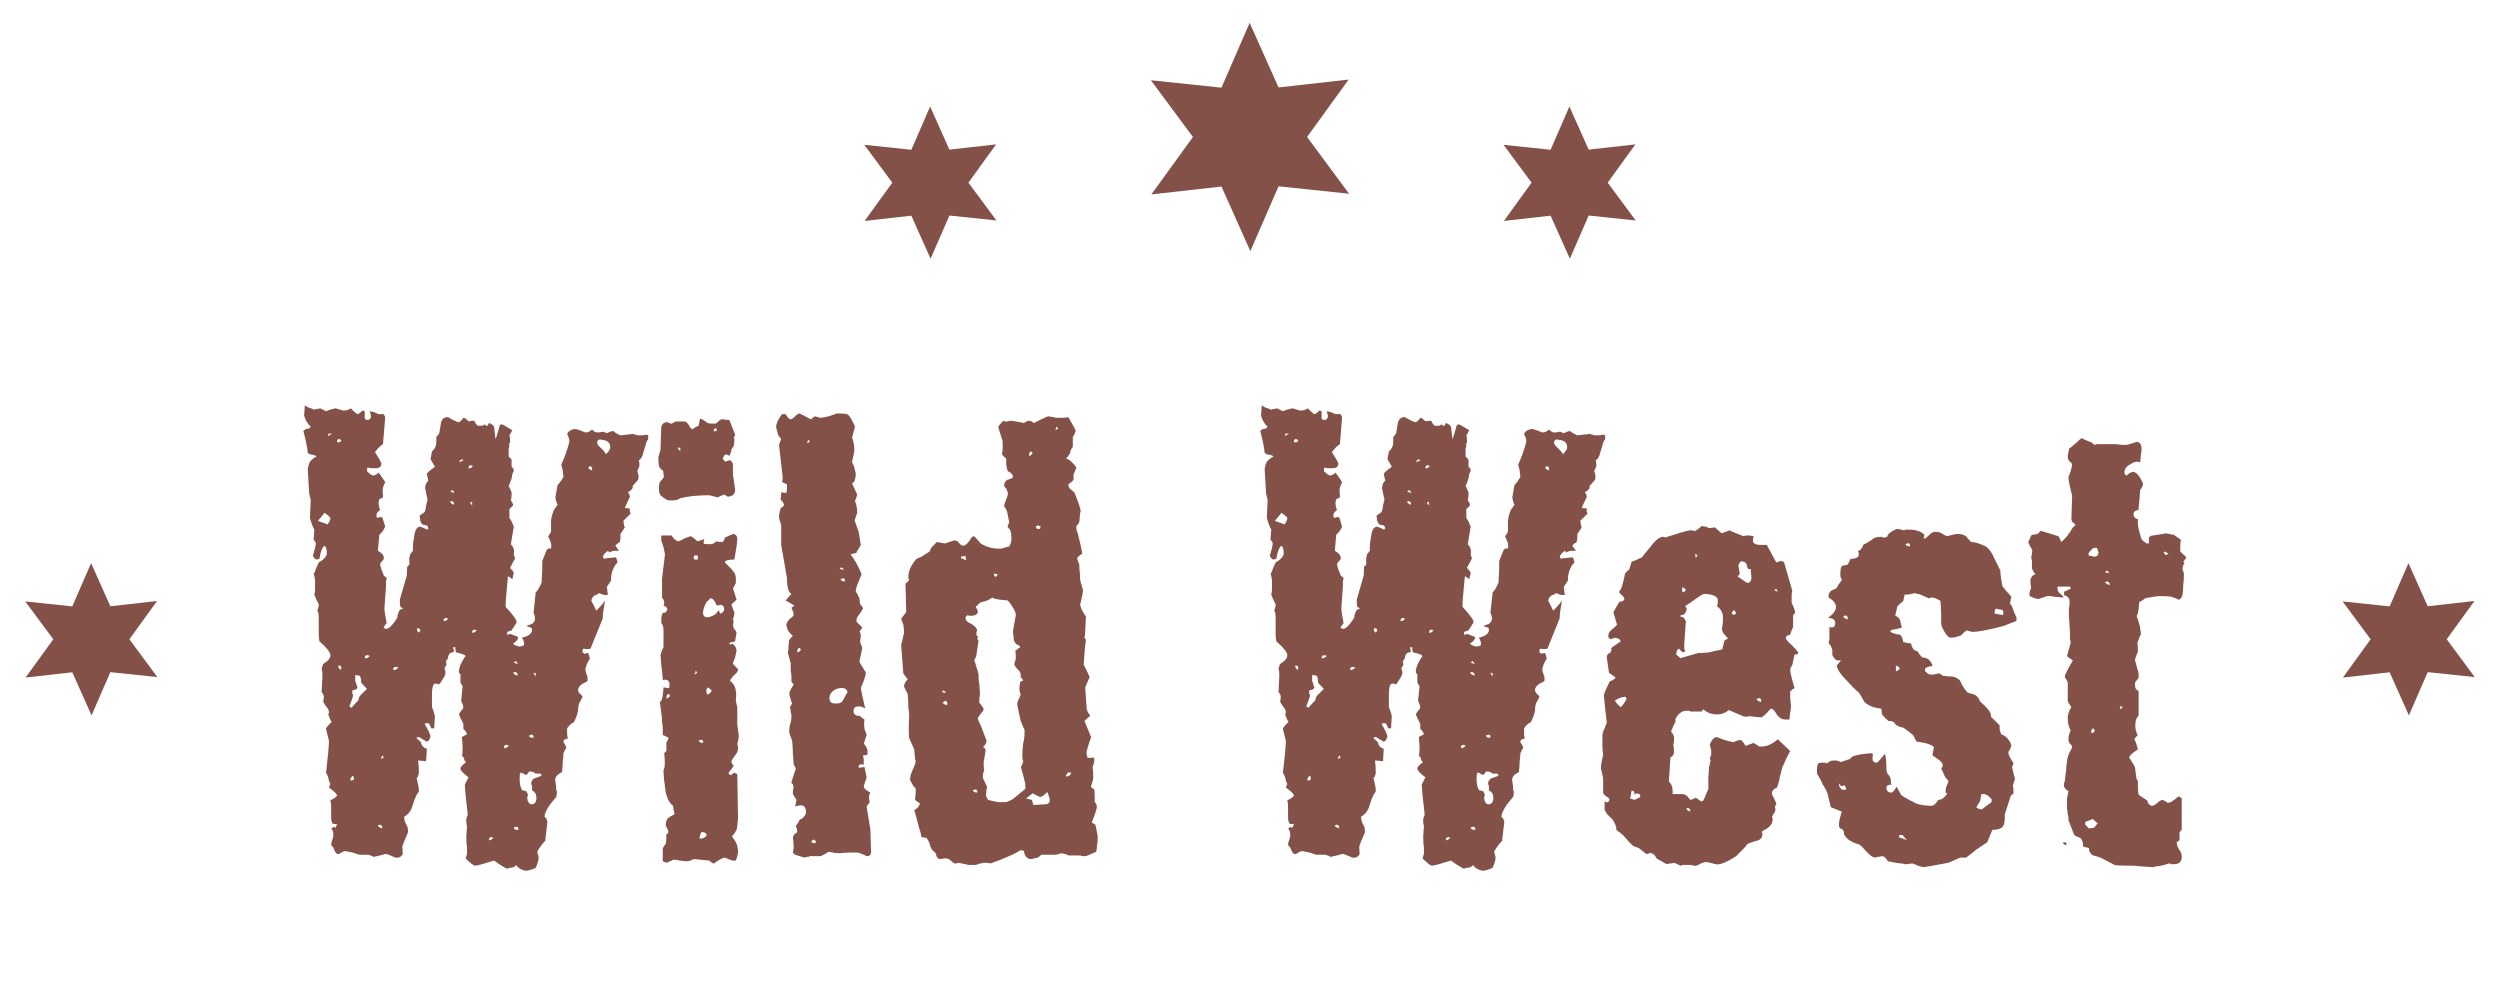 <svg width="219" height="88" viewBox="0 0 219 88" fill="none" xmlns="http://www.w3.org/2000/svg">
<path d="M83.167 13.107L87.26 12.647L84.833 16L87.287 19.313L83.167 18.88L81.52 22.667L79.833 18.893L75.74 19.353L78.167 16L75.713 12.687L79.833 13.12L81.48 9.333L83.167 13.107Z" fill="#835148"/>
<path d="M112 7.66L118.14 6.97L114.5 12L118.18 16.97L112 16.32L109.53 22L107 16.34L100.86 17.03L104.5 12L100.82 7.03L107 7.68L109.47 2L112 7.66Z" fill="#835148"/>
<path d="M139.167 13.107L143.26 12.647L140.833 16L143.287 19.313L139.167 18.88L137.52 22.667L135.833 18.893L131.74 19.353L134.167 16L131.713 12.687L135.833 13.12L137.48 9.333L139.167 13.107Z" fill="#835148"/>
<path d="M9.667 53.107L13.76 52.647L11.333 56L13.787 59.313L9.667 58.88L8.02 62.667L6.333 58.893L2.24 59.353L4.667 56L2.213 52.687L6.333 53.12L7.98 49.333L9.667 53.107Z" fill="#835148"/>
<path d="M46.032 76.28C45.648 76.195 45.371 76.024 45.2 75.768C45.2 75.811 45.136 75.875 45.008 75.96C44.88 76.003 44.752 76.024 44.624 76.024C44.539 76.067 44.453 76.088 44.368 76.088L43.728 75.704L43.28 75.384C42.341 75.683 41.787 75.832 41.616 75.832C41.488 75.832 41.211 75.619 40.784 75.192L40.912 74.808V74.168C40.869 74.04 40.848 73.741 40.848 73.272L40.912 72.312C40.869 72.269 40.848 72.163 40.848 71.992C40.848 71.907 40.848 71.821 40.848 71.736C40.891 71.608 40.933 71.48 40.976 71.352C40.891 70.627 40.827 70.051 40.784 69.624C40.741 69.155 40.72 68.856 40.72 68.728L41.04 68.088C40.571 67.747 40.336 67.491 40.336 67.32C40.336 67.192 40.507 67 40.848 66.744C40.763 66.744 40.699 66.659 40.656 66.488C40.613 66.317 40.549 66.232 40.464 66.232C40.507 66.104 40.528 65.827 40.528 65.4L40.464 64.568L40.912 64.312C40.827 64.099 40.72 63.949 40.592 63.864V63.416C40.336 62.904 40.208 62.627 40.208 62.584C40.208 62.541 40.272 62.435 40.4 62.264C40.528 62.136 40.592 62.029 40.592 61.944L40.528 61.688C40.443 61.517 40.4 61.411 40.4 61.368L40.528 60.088C40.443 60.003 40.379 59.896 40.336 59.768V59.192C40.336 59.192 40.336 59.171 40.336 59.128C40.336 59.085 40.315 59.043 40.272 59C40.187 58.915 40.165 58.851 40.208 58.808C40.208 58.467 40.4 58.019 40.784 57.464C40.741 57.379 40.549 57.293 40.208 57.208C39.995 57.208 39.888 57.101 39.888 56.888V56.696H39.696L39.76 57.016C39.76 57.016 39.76 57.037 39.76 57.08C39.76 57.08 39.739 57.101 39.696 57.144C39.44 57.144 39.291 57.293 39.248 57.592C39.248 57.677 39.184 57.784 39.056 57.912L39.12 58.232C39.077 58.275 39.013 58.381 38.928 58.552C39.056 58.808 39.056 59.043 38.928 59.256C38.629 59.768 38.459 60.003 38.416 59.96L38.352 59.896C38.352 59.896 38.309 59.896 38.224 59.896C37.968 59.811 37.84 60.131 37.84 60.856V61.944C37.883 62.029 37.925 62.136 37.968 62.264C38.011 62.392 38.053 62.541 38.096 62.712L38.032 63.8H37.776C37.691 63.544 37.605 63.395 37.52 63.352H37.328L37.2 63.416C37.541 64.013 37.712 64.376 37.712 64.504C37.627 64.845 37.499 64.995 37.328 64.952C37.243 64.867 37.136 64.803 37.008 64.76C36.923 64.675 36.816 64.611 36.688 64.568C36.56 64.568 36.496 64.589 36.496 64.632C36.496 64.675 36.624 64.803 36.88 65.016C36.923 65.315 37.093 65.507 37.392 65.592L37.328 66.68L36.624 66.616C36.667 66.957 36.688 67.235 36.688 67.448C36.688 67.619 36.688 67.725 36.688 67.768L36.624 67.96C36.624 68.003 36.603 68.045 36.56 68.088C36.517 68.088 36.496 68.109 36.496 68.152L36.624 68.728C36.667 68.899 36.688 69.048 36.688 69.176C36.688 69.261 36.688 69.325 36.688 69.368C36.645 69.411 36.581 69.496 36.496 69.624C36.453 69.709 36.389 69.859 36.304 70.072L36.048 70.84C35.92 71.139 35.707 71.373 35.408 71.544C35.408 71.8 35.472 72.035 35.6 72.248C35.728 72.461 35.771 72.696 35.728 72.952C35.685 73.037 35.621 73.187 35.536 73.4C35.451 73.571 35.365 73.784 35.28 74.04C35.237 74.083 35.237 74.339 35.28 74.808C35.152 75.064 34.939 75.171 34.64 75.128L34.192 74.936C34.021 74.851 33.872 74.808 33.744 74.808L33.296 74.936L32.72 75.064C32.677 75.021 32.592 74.979 32.464 74.936C32.379 74.893 32.272 74.872 32.144 74.872H31.504C31.461 74.872 31.376 74.851 31.248 74.808C31.163 74.765 31.035 74.723 30.864 74.68L30.224 74.552C30.181 74.552 30.075 74.595 29.904 74.68C29.733 74.808 29.627 74.851 29.584 74.808C29.456 74.808 29.328 74.616 29.2 74.232C29.072 74.147 29.008 74.04 29.008 73.912L29.2 73.272V73.08C29.2 72.867 29.136 72.696 29.008 72.568L29.264 72.44H29.328V72.568C29.413 72.483 29.477 72.355 29.52 72.184H29.264C29.093 72.184 29.008 71.971 29.008 71.544V70.776C29.008 70.264 28.965 70.051 28.88 70.136C29.264 69.965 29.477 69.816 29.52 69.688C29.52 69.56 29.285 69.325 28.816 68.984L28.944 68.664C28.944 68.664 28.901 68.579 28.816 68.408C28.773 68.109 28.688 67.875 28.56 67.704C28.645 66.979 28.709 66.381 28.752 65.912C28.795 65.4 28.816 65.059 28.816 64.888L28.56 63.864C28.56 63.779 28.645 63.651 28.816 63.48L29.072 63.224C29.029 63.267 28.923 63.053 28.752 62.584C28.837 62.499 28.837 62.349 28.752 62.136C28.709 62.051 28.645 61.965 28.56 61.88C28.475 61.752 28.389 61.603 28.304 61.432C28.347 61.347 28.368 61.197 28.368 60.984L28.304 60.792C28.304 60.749 28.283 60.728 28.24 60.728C28.197 60.685 28.176 60.643 28.176 60.6L28.24 59.256C28.24 59.213 28.24 59.128 28.24 59C28.24 58.872 28.219 58.723 28.176 58.552L28.304 58.168C28.731 57.912 28.944 57.656 28.944 57.4C28.944 57.144 28.624 56.739 27.984 56.184C27.941 55.971 27.92 55.736 27.92 55.48C27.92 55.224 27.92 54.925 27.92 54.584V54.072C27.92 53.773 27.877 53.581 27.792 53.496C27.877 53.325 27.92 53.133 27.92 52.92C27.792 52.707 27.664 52.429 27.536 52.088C27.579 51.96 27.6 51.789 27.6 51.576C27.6 51.363 27.6 51.107 27.6 50.808C27.557 50.509 27.515 50.339 27.472 50.296C27.557 50.168 27.621 50.019 27.664 49.848C27.749 49.677 27.835 49.485 27.92 49.272C28.304 49.059 28.539 48.824 28.624 48.568V48.376C28.624 48.12 28.56 47.928 28.432 47.8C28.219 47.971 28.069 48.355 27.984 48.952H27.92C27.877 48.952 27.835 48.973 27.792 49.016C27.792 49.016 27.771 49.016 27.728 49.016C27.643 49.016 27.536 48.909 27.408 48.696C27.579 48.141 27.664 47.779 27.664 47.608C27.664 47.523 27.6 47.416 27.472 47.288L27.536 46.392C27.408 46.179 27.28 45.837 27.152 45.368L27.216 43.832C27.216 43.747 27.195 43.64 27.152 43.512L27.088 43.256L26.96 41.144C26.96 40.973 27.024 40.739 27.152 40.44C27.195 40.397 27.259 40.333 27.344 40.248C27.429 40.163 27.557 40.077 27.728 39.992C27.685 39.907 27.493 39.843 27.152 39.8L26.96 39.672C26.917 39.203 26.789 38.563 26.576 37.752C26.747 37.581 26.917 37.517 27.088 37.56C27.088 37.517 27.131 37.453 27.216 37.368C26.96 37.155 26.768 36.835 26.64 36.408L26.704 35.512C26.789 35.555 26.896 35.619 27.024 35.704C27.195 35.747 27.365 35.811 27.536 35.896C27.579 35.853 27.643 35.832 27.728 35.832C27.813 35.832 27.92 35.811 28.048 35.768L28.56 36.024C28.645 35.981 28.752 35.939 28.88 35.896C29.051 35.853 29.221 35.811 29.392 35.768L30.032 35.96H30.16C30.373 35.96 30.565 35.896 30.736 35.768C30.821 35.853 30.907 35.939 30.992 36.024C31.077 36.109 31.184 36.195 31.312 36.28C31.397 36.28 31.547 36.173 31.76 35.96L31.952 36.024C31.952 36.024 31.952 36.173 31.952 36.472C31.909 36.643 31.973 36.749 32.144 36.792C32.315 36.792 32.421 36.728 32.464 36.6C32.507 36.515 32.507 36.408 32.464 36.28C32.421 36.109 32.4 36.024 32.4 36.024L32.72 36.088L33.168 36.28H33.616L33.744 36.536L33.552 38.904C33.339 39.032 33.104 39.267 32.848 39.608C32.848 39.608 32.955 39.779 33.168 40.12C33.339 40.419 33.424 40.589 33.424 40.632C33.381 40.888 33.211 41.016 32.912 41.016C32.827 41.016 32.72 41.016 32.592 41.016C32.464 41.016 32.336 40.995 32.208 40.952C32.165 40.995 32.144 41.101 32.144 41.272C32.357 41.485 32.528 41.613 32.656 41.656C32.827 41.656 32.997 41.571 33.168 41.4L33.488 41.848C33.659 42.104 33.744 42.232 33.744 42.232L33.552 42.68C33.509 42.851 33.509 43.107 33.552 43.448C33.552 43.533 33.531 43.597 33.488 43.64C33.275 43.64 33.168 43.768 33.168 44.024C33.168 44.28 33.211 44.493 33.296 44.664C33.083 44.835 32.976 44.984 32.976 45.112C32.976 45.368 33.061 45.432 33.232 45.304H33.488L33.744 46.136C33.659 46.307 33.573 46.456 33.488 46.584C33.403 46.669 33.317 46.755 33.232 46.84L33.104 48.248C33.488 48.461 33.659 48.696 33.616 48.952C33.616 48.995 33.573 49.059 33.488 49.144C33.36 49.272 33.296 49.379 33.296 49.464L33.424 49.912C33.467 50.04 33.509 50.147 33.552 50.232C33.595 50.317 33.616 50.381 33.616 50.424L33.872 50.616C33.872 50.701 33.851 50.808 33.808 50.936C33.808 51.064 33.808 51.235 33.808 51.448L33.68 53.24V53.304C33.68 53.517 33.744 53.944 33.872 54.584L33.68 54.84C33.637 54.883 33.616 54.947 33.616 55.032H33.68C33.723 55.032 33.765 55.053 33.808 55.096C34.064 55.096 34.405 54.755 34.832 54.072C34.789 54.029 34.811 53.901 34.896 53.688C34.981 53.432 35.109 53.325 35.28 53.368C35.28 53.283 35.216 53.219 35.088 53.176C35.045 53.091 35.024 52.877 35.024 52.536L35.6 50.552C35.643 50.424 35.664 50.125 35.664 49.656L35.856 49.464V48.824C35.899 48.781 35.92 48.696 35.92 48.568L36.176 48.248C36.176 48.077 36.176 47.885 36.176 47.672C36.219 47.416 36.261 47.139 36.304 46.84C36.389 46.371 36.56 46.136 36.816 46.136C37.072 46.221 37.264 46.307 37.392 46.392L37.52 46.328C37.52 46.157 37.456 46.051 37.328 46.008C37.157 46.008 37.029 45.965 36.944 45.88C36.901 45.795 36.859 45.709 36.816 45.624C36.816 45.496 36.795 45.347 36.752 45.176L37.2 44.856C37.285 44.6 37.328 44.408 37.328 44.28L37.456 43.768L37.328 43.192C37.243 42.851 37.221 42.659 37.264 42.616C37.264 42.445 37.349 42.275 37.52 42.104L37.392 41.528C37.392 41.443 37.627 41.229 38.096 40.888C37.84 40.419 37.712 40.205 37.712 40.248L37.84 39.544C38.096 39.331 38.224 39.053 38.224 38.712V38.264C38.267 38.221 38.309 38.179 38.352 38.136C38.395 38.093 38.437 38.029 38.48 37.944L38.608 37.176C38.651 36.749 38.864 36.536 39.248 36.536C39.291 36.579 39.44 36.664 39.696 36.792C39.952 36.92 40.101 36.984 40.144 36.984C40.272 36.984 40.421 36.856 40.592 36.6L40.784 36.664C40.827 36.707 40.869 36.749 40.912 36.792C40.955 36.835 41.019 36.877 41.104 36.92C41.147 36.877 41.296 36.856 41.552 36.856C41.68 37.155 41.808 37.304 41.936 37.304C42.192 37.304 42.341 37.283 42.384 37.24C42.427 37.197 42.405 37.176 42.32 37.176H42.448L42.512 37.24C42.64 37.368 42.747 37.304 42.832 37.048C43.045 37.133 43.195 37.24 43.28 37.368L43.408 38.456C43.451 38.413 43.579 38.008 43.792 37.24C43.835 37.197 43.899 37.176 43.984 37.176C44.027 37.176 44.325 37.347 44.88 37.688C44.88 37.688 44.859 37.731 44.816 37.816C44.773 37.901 44.709 38.008 44.624 38.136C44.667 38.221 44.688 38.456 44.688 38.84H44.56C44.603 38.883 44.624 38.968 44.624 39.096L44.56 39.288V39.992L44.816 40.248V40.888L44.944 41.016C44.987 41.059 45.008 41.144 45.008 41.272C44.923 41.357 44.859 41.571 44.816 41.912C44.688 42.296 44.603 42.509 44.56 42.552L44.816 43.128C44.816 43.171 44.816 43.256 44.816 43.384C44.816 43.469 44.795 43.619 44.752 43.832L44.88 44.024C44.923 44.109 44.944 44.195 44.944 44.28C44.901 44.323 44.859 44.365 44.816 44.408C44.773 44.451 44.709 44.515 44.624 44.6V45.368C44.752 45.539 44.88 45.795 45.008 46.136L44.752 47.672L44.944 47.928C45.029 48.099 45.051 48.312 45.008 48.568C45.051 48.781 45.093 48.888 45.136 48.888L44.688 49.72C44.688 49.72 44.709 49.763 44.752 49.848C44.837 49.891 44.923 49.997 45.008 50.168L44.88 50.744C44.752 50.616 44.624 50.531 44.496 50.488C44.325 52.195 44.261 53.091 44.304 53.176C44.944 53.859 45.264 54.307 45.264 54.52L44.816 55.224C44.816 55.224 44.688 55.267 44.432 55.352V55.544C44.389 55.587 44.411 55.608 44.496 55.608C44.539 55.565 44.624 55.544 44.752 55.544L45.392 55.8C45.392 56.013 45.243 56.205 44.944 56.376C44.987 56.461 45.157 56.547 45.456 56.632C45.669 56.632 45.819 56.589 45.904 56.504V56.376C45.904 56.205 45.84 56.035 45.712 55.864C46.267 55.736 46.565 55.523 46.608 55.224C46.608 55.053 46.565 54.968 46.48 54.968L46.096 54.84L46.608 54.648C46.907 54.435 46.949 54.115 46.736 53.688L46.928 51.896C47.013 51.811 47.099 51.704 47.184 51.576C47.269 51.405 47.355 51.235 47.44 51.064L47.504 49.848V49.144L47.888 48.184C47.973 48.056 48.101 48.013 48.272 48.056C48.315 47.8 48.293 47.587 48.208 47.416L48.016 46.968C48.144 46.84 48.229 46.691 48.272 46.52V45.752C48.272 45.411 48.357 45.048 48.528 44.664L48.848 44.216C48.763 44.088 48.699 43.875 48.656 43.576C48.741 43.021 48.805 42.659 48.848 42.488C49.019 42.317 49.189 42.083 49.36 41.784L49.296 41.208L49.168 40.696C49.467 40.056 49.701 39.395 49.872 38.712V38.584C49.872 38.456 49.808 38.264 49.68 38.008L49.808 37.816C50.064 37.603 50.32 37.539 50.576 37.624C50.576 37.624 50.704 37.667 50.96 37.752C51.131 37.837 51.237 37.88 51.28 37.88H51.344C51.515 37.88 51.685 37.795 51.856 37.624C51.984 37.752 52.112 37.837 52.24 37.88C52.24 37.88 52.325 37.88 52.496 37.88L52.816 37.816C52.859 37.816 52.965 37.859 53.136 37.944C53.179 37.944 53.285 37.901 53.456 37.816L53.712 37.752C53.84 37.88 54.053 38.008 54.352 38.136L55.504 38.008C55.547 38.051 55.589 38.072 55.632 38.072C55.717 38.072 55.781 38.093 55.824 38.136H55.952C56.037 38.136 56.123 38.136 56.208 38.136C56.336 38.136 56.464 38.115 56.592 38.072C56.72 38.115 56.784 38.136 56.784 38.136V38.456C56.784 38.499 56.741 38.563 56.656 38.648L56.272 39.928C56.187 40.141 56.08 40.269 55.952 40.312C55.995 40.397 56.016 40.568 56.016 40.824L55.824 41.272C55.952 41.571 55.973 41.827 55.888 42.04L55.44 42.552C55.397 42.595 55.397 42.637 55.44 42.68C55.397 42.851 55.248 43 54.992 43.128C55.077 43.171 55.141 43.299 55.184 43.512L54.736 44.472C54.779 44.515 54.928 44.536 55.184 44.536C55.141 44.707 55.163 44.856 55.248 44.984L54.608 45.624C54.651 45.965 54.693 46.157 54.736 46.2L54.352 46.776C54.352 46.861 54.352 46.968 54.352 47.096C54.352 47.181 54.331 47.309 54.288 47.48C54.245 47.523 54.181 47.565 54.096 47.608C54.053 47.651 53.989 47.715 53.904 47.8L54.224 48.248H53.776C53.435 48.333 53.328 48.397 53.456 48.44C53.413 48.44 53.349 48.376 53.264 48.248C53.008 48.419 52.859 48.589 52.816 48.76C52.816 48.845 52.859 48.909 52.944 48.952C52.987 48.909 53.328 48.867 53.968 48.824C54.053 49.08 54.096 49.229 54.096 49.272C53.925 49.443 53.819 49.592 53.776 49.72C53.605 50.019 53.52 50.403 53.52 50.872L53.136 51.448C53.179 51.491 53.2 51.576 53.2 51.704C53.2 51.789 53.221 51.917 53.264 52.088C53.093 52.131 52.944 52.131 52.816 52.088L52.496 51.96C52.453 51.96 52.389 52.003 52.304 52.088C52.048 52.131 51.877 52.301 51.792 52.6L52.24 53.496C52.581 53.155 52.837 52.856 53.008 52.6C52.837 53.539 52.773 54.051 52.816 54.136L51.728 56.824C51.557 56.867 51.344 56.867 51.088 56.824C51.045 56.867 51.024 56.973 51.024 57.144C51.024 57.144 51.088 57.187 51.216 57.272L51.408 57.208H51.536C51.621 57.464 51.664 57.635 51.664 57.72C51.621 57.763 51.536 57.912 51.408 58.168C51.323 58.424 51.28 58.573 51.28 58.616C51.28 58.744 51.344 58.979 51.472 59.32V59.64C51.387 59.725 51.237 59.811 51.024 59.896C50.768 60.067 50.64 60.259 50.64 60.472C50.64 60.6 50.768 60.771 51.024 60.984C51.024 61.069 50.96 61.219 50.832 61.432C50.704 61.603 50.64 61.88 50.64 62.264C50.555 62.648 50.427 62.989 50.256 63.288C50.085 63.331 49.893 63.501 49.68 63.8V63.928C49.68 64.013 49.68 64.12 49.68 64.248C49.68 64.376 49.701 64.525 49.744 64.696C49.488 64.739 49.36 64.824 49.36 64.952C49.36 65.037 49.403 65.123 49.488 65.208C49.573 65.379 49.616 65.485 49.616 65.528C49.531 65.613 49.445 65.763 49.36 65.976C49.36 66.147 49.339 66.381 49.296 66.68C49.296 66.979 49.275 67.299 49.232 67.64C48.763 67.853 48.571 68.131 48.656 68.472L48.72 68.92C48.72 69.005 48.72 69.091 48.72 69.176C48.763 69.261 48.784 69.325 48.784 69.368C48.784 69.581 48.763 69.731 48.72 69.816L48.144 70.52C47.845 70.989 47.696 71.331 47.696 71.544C47.824 71.629 47.909 71.779 47.952 71.992L47.76 73.656C47.504 73.912 47.269 74.232 47.056 74.616L47.184 75.064V75.128C47.184 75.341 47.099 75.64 46.928 76.024C46.544 76.195 46.245 76.28 46.032 76.28ZM32.016 36.024H31.952C31.995 36.024 32.016 36.024 32.016 36.024ZM28.752 38.2C28.795 38.157 28.901 38.093 29.072 38.008C29.029 37.965 28.923 37.965 28.752 38.008V38.2ZM29.52 38.712C29.691 38.797 29.819 38.755 29.904 38.584C29.819 38.499 29.755 38.456 29.712 38.456C29.584 38.456 29.52 38.541 29.52 38.712ZM53.072 39.8C53.328 39.544 53.456 39.352 53.456 39.224V39.16C53.456 38.776 53.2 38.563 52.688 38.52C52.56 38.477 52.453 38.499 52.368 38.584L52.304 38.776C52.304 38.904 52.432 39.075 52.688 39.288C52.944 39.544 53.072 39.715 53.072 39.8ZM40.272 40.504C40.315 40.461 40.421 40.397 40.592 40.312C40.592 40.227 40.485 40.227 40.272 40.312V40.504ZM41.04 41.016C41.168 41.059 41.296 40.995 41.424 40.824C41.381 40.781 41.317 40.76 41.232 40.76C41.104 40.76 41.04 40.845 41.04 41.016ZM51.856 41.208C51.899 41.08 51.877 40.973 51.792 40.888C51.749 40.803 51.664 40.824 51.536 40.952C51.536 41.037 51.643 41.123 51.856 41.208ZM39.76 43.192C39.803 43.149 39.76 43.064 39.632 42.936C39.589 42.936 39.525 42.979 39.44 43.064L39.632 43.128C39.675 43.128 39.696 43.149 39.696 43.192C39.739 43.192 39.76 43.192 39.76 43.192ZM39.76 44.216C39.803 44.131 39.781 44.045 39.696 43.96C39.611 43.875 39.525 43.875 39.44 43.96C39.44 44.045 39.547 44.131 39.76 44.216ZM41.36 44.28V44.024C41.317 43.939 41.253 43.939 41.168 44.024L41.36 44.28ZM28.688 45.944C28.859 45.731 28.944 45.539 28.944 45.368C28.901 45.283 28.731 45.133 28.432 44.92L27.856 45.624C27.941 45.667 28.048 45.709 28.176 45.752C28.347 45.795 28.517 45.859 28.688 45.944ZM27.472 50.36C27.472 50.275 27.472 50.253 27.472 50.296V50.36ZM38.864 54.392C38.992 54.435 39.12 54.371 39.248 54.2C39.205 54.157 39.141 54.136 39.056 54.136C38.928 54.136 38.864 54.221 38.864 54.392ZM36.688 55.416C36.773 55.331 36.816 55.267 36.816 55.224C36.816 55.096 36.731 55.032 36.56 55.032C36.475 55.16 36.517 55.288 36.688 55.416ZM41.36 55.416C41.488 55.459 41.616 55.395 41.744 55.224C41.701 55.181 41.637 55.16 41.552 55.16C41.424 55.16 41.36 55.245 41.36 55.416ZM31.952 57.656C32.08 57.699 32.229 57.635 32.4 57.464C32.357 57.421 32.272 57.4 32.144 57.4C32.016 57.4 31.952 57.485 31.952 57.656ZM45.328 58.168C45.371 58.168 45.328 58.083 45.2 57.912C45.157 57.912 45.093 57.955 45.008 58.04L45.328 58.168ZM29.84 58.68C29.883 58.637 29.904 58.573 29.904 58.488C29.904 58.36 29.819 58.296 29.648 58.296C29.605 58.424 29.669 58.552 29.84 58.68ZM34.448 58.68C34.576 58.723 34.725 58.659 34.896 58.488C34.853 58.445 34.768 58.424 34.64 58.424C34.512 58.424 34.448 58.509 34.448 58.68ZM45.328 59.192C45.371 59.107 45.349 59.021 45.264 58.936C45.179 58.851 45.072 58.851 44.944 58.936C44.987 59.021 45.115 59.107 45.328 59.192ZM46.928 59.256V59C46.885 58.915 46.821 58.915 46.736 59L46.928 59.256ZM30.8 62.008C30.843 61.923 31.035 61.709 31.376 61.368C31.376 61.368 31.419 61.24 31.504 60.984L32.144 60.344C31.803 60.003 31.632 59.811 31.632 59.768C31.632 59.469 31.589 59.277 31.504 59.192L31.12 59.128V59.64L31.312 60.216C31.312 60.344 31.163 60.429 30.864 60.472V60.792C30.907 60.792 30.928 60.835 30.928 60.92C30.928 61.005 30.821 61.325 30.608 61.88L30.8 62.008ZM46.736 64.632C46.736 64.504 46.715 64.419 46.672 64.376C46.629 64.333 46.523 64.355 46.352 64.44C46.352 64.568 46.48 64.632 46.736 64.632ZM44.176 65.528C44.261 65.571 44.389 65.507 44.56 65.336C44.475 65.251 44.368 65.229 44.24 65.272C44.155 65.357 44.133 65.443 44.176 65.528ZM33.36 66.488C33.403 66.488 33.445 66.467 33.488 66.424L33.616 66.36C33.616 66.317 33.573 66.253 33.488 66.168L33.36 66.488ZM46.544 70.456C46.843 70.456 46.992 70.264 46.992 69.88C46.992 69.581 46.864 69.368 46.608 69.24V68.856C46.48 68.643 46.523 68.429 46.736 68.216L47.44 67.96L47.376 67.768H46.928L46.736 67.64C46.651 67.597 46.523 67.576 46.352 67.576L46.224 67.768C46.139 67.853 46.096 67.896 46.096 67.896L45.84 67.768C45.712 67.683 45.627 67.661 45.584 67.704C45.541 67.789 45.52 67.939 45.52 68.152C45.52 68.707 45.605 69.069 45.776 69.24L46.096 69.304C46.096 69.304 46.139 69.389 46.224 69.56C46.267 69.603 46.267 69.645 46.224 69.688C46.181 69.816 46.181 69.965 46.224 70.136C46.309 70.349 46.416 70.456 46.544 70.456ZM30.672 68.344C30.8 68.387 30.907 68.365 30.992 68.28C31.035 68.237 31.013 68.131 30.928 67.96C30.843 67.96 30.757 68.088 30.672 68.344ZM33.488 72.568C33.488 72.44 33.467 72.355 33.424 72.312C33.339 72.227 33.232 72.227 33.104 72.312C33.104 72.397 33.232 72.483 33.488 72.568ZM45.392 72.696C45.435 72.611 45.413 72.525 45.328 72.44C45.285 72.397 45.179 72.419 45.008 72.504C45.008 72.632 45.136 72.696 45.392 72.696ZM42.832 73.592C42.917 73.635 43.045 73.571 43.216 73.4C43.173 73.357 43.109 73.336 43.024 73.336C42.896 73.336 42.832 73.421 42.832 73.592ZM58.571 43.832C58.4 43.789 58.187 43.661 57.931 43.448C57.803 43.32 57.739 43.171 57.739 43C57.696 42.744 57.717 42.488 57.803 42.232L58.123 41.848C58.165 41.805 58.165 41.699 58.123 41.528C58.123 41.357 58.101 41.251 58.059 41.208C57.888 41.123 57.781 40.995 57.739 40.824C57.696 40.739 57.675 40.483 57.675 40.056L57.803 39.608C57.845 39.48 57.867 39.373 57.867 39.288C57.867 39.16 57.867 39.075 57.867 39.032L57.931 37.368C58.016 37.112 58.187 36.984 58.443 36.984L58.635 37.048C58.677 37.091 58.741 37.112 58.827 37.112L59.211 36.92H59.978C60.064 36.92 60.17 37.005 60.298 37.176C60.384 37.304 60.448 37.411 60.49 37.496C60.576 37.539 60.64 37.581 60.682 37.624C60.768 37.496 60.938 37.389 61.194 37.304L61.322 36.664C61.493 36.707 61.706 36.835 61.962 37.048C62.048 37.091 62.282 37.112 62.666 37.112C62.709 37.112 62.794 37.048 62.922 36.92C63.05 36.792 63.157 36.728 63.242 36.728L63.883 36.792C63.968 36.963 64.053 37.176 64.138 37.432C64.224 37.645 64.309 37.859 64.394 38.072C64.394 38.157 64.352 38.243 64.266 38.328C64.352 38.371 64.352 38.627 64.266 39.096L64.075 39.352C64.075 39.523 64.01 39.715 63.883 39.928L63.627 39.8C63.498 39.8 63.392 39.928 63.306 40.184C63.434 40.355 63.52 40.44 63.562 40.44L63.883 40.312C64.01 40.312 64.117 40.419 64.203 40.632V41.528L64.394 42.872V42.936C64.394 43.277 64.181 43.469 63.755 43.512L63.434 43.32C63.349 43.363 63.242 43.405 63.114 43.448C63.029 43.491 62.944 43.533 62.858 43.576L62.41 43.448C62.282 43.405 62.154 43.384 62.026 43.384C61.6 43.384 61.173 43.405 60.746 43.448C60.32 43.491 59.936 43.555 59.594 43.64C59.424 43.768 59.211 43.832 58.955 43.832H58.571ZM62.538 37.816C62.581 37.773 62.666 37.752 62.794 37.752L62.73 37.496C62.56 37.539 62.496 37.645 62.538 37.816ZM59.594 39.224H59.339L59.594 39.544V39.224ZM62.538 75.64C62.453 75.64 62.368 75.597 62.282 75.512C62.197 75.427 62.133 75.384 62.09 75.384L60.81 75.256C60.768 75.256 60.661 75.299 60.49 75.384C60.362 75.427 60.234 75.448 60.106 75.448L59.531 75.384C59.36 75.341 59.232 75.32 59.147 75.32C59.061 75.32 58.997 75.32 58.955 75.32C58.912 75.363 58.827 75.405 58.699 75.448C58.613 75.491 58.507 75.533 58.379 75.576L58.059 75.448V74.296L58.315 73.912C58.357 73.784 58.379 73.507 58.379 73.08C58.549 73.037 58.592 72.909 58.507 72.696L58.315 72.312C58.315 71.928 58.443 71.672 58.699 71.544C58.955 71.416 59.083 71.331 59.083 71.288C59.083 71.203 59.061 71.117 59.019 71.032C59.019 70.904 58.997 70.755 58.955 70.584C58.784 70.456 58.635 70.264 58.507 70.008C58.464 69.88 58.4 69.688 58.315 69.432C58.187 68.536 58.123 67.875 58.123 67.448C58.251 67.277 58.272 66.787 58.187 65.976L58.379 65.784C58.379 65.784 58.379 65.528 58.379 65.016C58.464 64.931 58.528 64.803 58.571 64.632L58.059 64.376V63.864C58.059 63.651 58.037 63.437 57.995 63.224C57.995 62.968 57.973 62.712 57.931 62.456L57.803 61.496C57.973 61.453 58.08 61.027 58.123 60.216L58.571 60.28L58.635 60.216V59.768C58.507 59.555 58.315 59.491 58.059 59.576C58.059 59.32 58.016 58.893 57.931 58.296C57.888 57.699 57.867 57.4 57.867 57.4C57.867 57.357 57.909 57.208 57.995 56.952L58.123 56.696V55.224C58.123 54.925 58.059 54.712 57.931 54.584V54.328C57.931 54.072 57.973 53.859 58.059 53.688C58.272 53.688 58.4 53.603 58.443 53.432C58.485 53.261 58.379 53.133 58.123 53.048C58.165 53.005 58.187 52.92 58.187 52.792C58.187 52.664 58.123 52.515 57.995 52.344V50.68L58.251 48.568L58.123 47.928L57.931 47.352V46.904H58.827C59.04 47.245 59.253 47.416 59.467 47.416L59.978 47.16C60.32 47.032 60.49 46.968 60.49 46.968C60.533 46.968 60.64 47.032 60.81 47.16C60.981 47.331 61.088 47.416 61.13 47.416L61.706 47.224C61.664 47.309 61.642 47.395 61.642 47.48C61.642 47.523 61.642 47.544 61.642 47.544V47.608C61.642 47.651 61.813 47.672 62.154 47.672C62.368 47.672 62.517 47.629 62.602 47.544C62.688 47.459 62.752 47.416 62.794 47.416C62.837 47.459 62.944 47.48 63.114 47.48H63.306C63.392 47.395 63.456 47.267 63.498 47.096L64.203 46.776C64.416 46.776 64.544 46.904 64.587 47.16C64.587 47.331 64.565 47.565 64.522 47.864C64.48 48.163 64.416 48.547 64.331 49.016C63.776 49.016 63.498 49.101 63.498 49.272C63.498 49.272 63.669 49.443 64.01 49.784C64.309 50.083 64.459 50.36 64.459 50.616V51.064C64.331 51.363 64.245 51.512 64.203 51.512L64.522 52.536C64.224 52.792 64.075 52.941 64.075 52.984L64.266 53.496C64.309 53.539 64.331 53.624 64.331 53.752C64.331 53.837 64.288 54.008 64.203 54.264C64.245 54.307 64.266 54.413 64.266 54.584L64.203 54.648L64.266 55.032C64.394 55.16 64.48 55.288 64.522 55.416L64.394 56.184L63.883 56.312C63.925 56.483 64.01 56.504 64.138 56.376C64.394 56.547 64.522 56.76 64.522 57.016L64.394 57.592C64.266 57.891 64.203 58.083 64.203 58.168C64.288 58.211 64.352 58.275 64.394 58.36C64.48 58.445 64.565 58.531 64.65 58.616C64.65 58.787 64.565 58.936 64.394 59.064C64.138 59.32 63.989 59.512 63.947 59.64C64.245 59.853 64.416 60.152 64.459 60.536C64.501 60.664 64.501 60.941 64.459 61.368L64.522 61.688C64.565 61.816 64.587 61.923 64.587 62.008V62.584C64.587 62.883 64.587 63.181 64.587 63.48C64.629 63.779 64.672 64.099 64.715 64.44C64.715 64.653 64.672 64.888 64.587 65.144C64.629 65.229 64.65 65.357 64.65 65.528C64.65 65.784 64.565 65.997 64.394 66.168C64.181 66.467 64.075 66.637 64.075 66.68C64.075 66.808 64.138 66.936 64.266 67.064C64.266 67.064 64.203 67.171 64.075 67.384C63.904 67.555 63.819 67.683 63.819 67.768C63.904 67.853 63.968 67.896 64.01 67.896C64.053 67.896 64.138 67.832 64.266 67.704C64.394 67.704 64.501 67.747 64.587 67.832L64.65 71.672L64.587 72.376L64.522 72.696L64.331 73.016C64.203 73.144 64.138 73.229 64.138 73.272C64.224 73.443 64.309 73.571 64.394 73.656C64.565 73.955 64.65 74.275 64.65 74.616C64.65 74.787 64.587 75.043 64.459 75.384H64.138L63.498 75.128C63.328 75.128 63.008 75.299 62.538 75.64ZM61.13 49.016V48.696C61.088 48.653 61.002 48.632 60.874 48.632L60.746 48.824L60.81 49.016H61.13ZM61.962 54.072C62.133 54.072 62.368 53.987 62.666 53.816L62.986 53.432C62.986 53.56 63.029 53.667 63.114 53.752C63.328 53.667 63.434 53.539 63.434 53.368C63.434 53.112 63.328 52.984 63.114 52.984L62.794 53.048C62.624 52.621 62.432 52.408 62.218 52.408C62.133 52.536 62.026 52.643 61.898 52.728C61.728 53.027 61.621 53.325 61.578 53.624C61.578 53.923 61.706 54.072 61.962 54.072ZM60.81 59.064C60.896 59.064 60.981 59.021 61.066 58.936C61.066 58.893 61.024 58.829 60.938 58.744C60.938 58.872 60.896 58.979 60.81 59.064ZM61.962 60.856C62.176 60.771 62.304 60.643 62.346 60.472L62.026 60.216C61.856 60.344 61.834 60.557 61.962 60.856ZM58.379 61.176C58.464 61.176 58.549 61.133 58.635 61.048C58.72 60.963 58.699 60.877 58.571 60.792C58.443 60.792 58.379 60.92 58.379 61.176ZM61.578 65.08C61.621 64.995 61.6 64.909 61.514 64.824C61.472 64.781 61.365 64.803 61.194 64.888C61.28 65.016 61.408 65.08 61.578 65.08ZM61.386 73.464C61.557 73.464 61.728 73.379 61.898 73.208C61.898 72.995 61.749 72.888 61.45 72.888C61.408 72.931 61.344 73.101 61.258 73.4C61.301 73.443 61.344 73.464 61.386 73.464ZM70.481 75.128L69.65 74.872C69.522 74.787 69.457 74.701 69.457 74.616C69.543 74.488 69.543 74.061 69.457 73.336C69.5 73.293 69.522 73.229 69.522 73.144L69.841 72.888C69.841 72.76 69.82 72.653 69.778 72.568L69.713 72.312C69.756 72.312 69.841 72.205 69.969 71.992C70.012 71.821 70.097 71.736 70.225 71.736C70.481 71.523 70.609 71.331 70.609 71.16C70.609 70.648 70.375 70.456 69.906 70.584L69.65 70.648C69.692 70.563 69.713 70.477 69.713 70.392C69.713 70.307 69.735 70.2 69.778 70.072L69.457 69.56C69.457 69.517 69.457 69.453 69.457 69.368C69.457 69.283 69.479 69.155 69.522 68.984L69.457 68.728C69.457 68.685 69.436 68.664 69.394 68.664C69.351 68.621 69.329 68.579 69.329 68.536L69.522 67.896C69.65 67.555 69.713 67.363 69.713 67.32L69.522 66.936C69.522 66.723 69.5 66.445 69.457 66.104C69.457 65.72 69.436 65.315 69.394 64.888L69.138 64.184V63.992C69.138 63.864 69.159 63.693 69.201 63.48C69.287 63.267 69.329 63.011 69.329 62.712V62.648C69.329 62.563 69.308 62.477 69.266 62.392C69.266 62.264 69.244 62.115 69.201 61.944L69.394 61.624C69.394 61.581 69.372 61.539 69.329 61.496L69.201 61.048C69.116 60.835 69.138 60.621 69.266 60.408L69.522 59.96L69.329 59.704V59.256C69.329 59.085 69.308 58.915 69.266 58.744C69.266 58.531 69.266 58.317 69.266 58.104L69.01 57.144C69.052 57.016 69.073 56.867 69.073 56.696C69.073 56.483 69.095 56.269 69.138 56.056L69.457 55.672C69.159 55.501 68.967 55.203 68.882 54.776C68.882 54.605 68.988 54.413 69.201 54.2C69.415 54.072 69.522 53.944 69.522 53.816C69.522 53.688 69.457 53.496 69.329 53.24L69.585 53.048C69.5 53.005 69.394 52.941 69.266 52.856C69.138 52.771 68.988 52.685 68.817 52.6L69.329 52.024C69.073 51.896 68.945 51.448 68.945 50.68L68.433 47.736V46.136C68.433 45.923 68.412 45.816 68.37 45.816L68.242 45.368C68.242 45.112 68.284 44.856 68.37 44.6C68.37 44.515 68.433 44.451 68.561 44.408C68.647 44.323 68.689 44.259 68.689 44.216C68.689 44.216 68.647 44.131 68.561 43.96C68.433 43.832 68.37 43.747 68.37 43.704C68.412 43.619 68.433 43.427 68.433 43.128L68.882 43.192C68.924 43.064 68.945 42.808 68.945 42.424L68.498 42.232C68.54 42.189 68.561 42.04 68.561 41.784L68.242 38.968L68.433 38.456L68.177 38.136L67.986 37.432C67.986 37.133 68.156 36.749 68.498 36.28H68.817C68.988 36.579 69.138 36.728 69.266 36.728C69.351 36.728 69.479 36.643 69.65 36.472C69.82 36.301 69.948 36.216 70.034 36.216L70.546 36.472C70.844 36.643 71.015 36.728 71.058 36.728C71.1 36.685 71.143 36.643 71.186 36.6C71.228 36.557 71.292 36.515 71.377 36.472L71.633 36.536C71.719 36.579 71.804 36.6 71.889 36.6C71.975 36.6 72.21 36.557 72.594 36.472C72.978 36.344 73.212 36.259 73.297 36.216C73.767 36.216 74.066 36.237 74.194 36.28C74.364 36.323 74.599 36.685 74.897 37.368L74.641 38.328C74.727 38.541 74.791 38.819 74.834 39.16C74.834 39.245 74.834 39.352 74.834 39.48C74.834 39.565 74.812 39.693 74.769 39.864L74.641 40.44C74.641 40.483 74.663 40.547 74.706 40.632C74.748 40.675 74.791 40.781 74.834 40.952L74.962 41.464C74.962 41.507 74.962 41.571 74.962 41.656C74.962 41.699 74.94 41.805 74.897 41.976C74.897 42.104 74.812 42.232 74.641 42.36L75.09 43.32C75.09 43.363 75.025 43.555 74.897 43.896C75.025 44.195 75.09 44.536 75.09 44.92C75.09 44.92 75.047 45.048 74.962 45.304C74.876 45.517 74.855 45.645 74.897 45.688L75.218 46.584C75.303 47.139 75.367 47.523 75.409 47.736C75.409 47.736 75.346 47.843 75.218 48.056C75.09 48.227 75.025 48.355 75.025 48.44C74.94 48.44 74.769 48.483 74.513 48.568C74.855 48.995 75.175 49.571 75.474 50.296L75.218 50.936C75.047 51.32 74.962 51.619 74.962 51.832C75.047 51.917 75.153 52.109 75.281 52.408L75.346 52.92C75.474 53.048 75.559 53.176 75.602 53.304C75.602 53.304 75.537 53.411 75.409 53.624L75.09 54.072C75.047 54.157 75.025 54.285 75.025 54.456L75.537 54.968L75.281 55.352C75.324 55.309 75.367 55.416 75.409 55.672L75.346 56.248L75.537 56.76L75.281 57.976L75.858 58.936C75.858 59.021 75.793 59.256 75.665 59.64L75.409 60.28C75.409 60.365 75.537 60.963 75.793 62.072C75.623 61.944 75.431 61.88 75.218 61.88C74.919 61.88 74.769 62.008 74.769 62.264C74.769 62.563 74.94 62.712 75.281 62.712C75.324 62.712 75.409 62.776 75.537 62.904L75.73 63.032C75.687 63.331 75.687 63.608 75.73 63.864L75.921 64.376C75.921 64.376 75.879 64.504 75.793 64.76L75.665 65.144C75.836 65.315 75.943 65.507 75.986 65.72V66.104C75.943 66.147 75.815 66.168 75.602 66.168L75.665 66.552V67C75.495 66.915 75.346 66.936 75.218 67.064V67.256L75.73 67.192C75.815 67.619 75.879 67.917 75.921 68.088L75.793 68.472C75.708 68.728 75.665 68.856 75.665 68.856C75.665 68.984 75.751 69.112 75.921 69.24L76.242 69.432C76.114 69.603 76.092 69.88 76.177 70.264C76.177 70.307 76.135 70.371 76.049 70.456C75.964 70.541 75.921 70.627 75.921 70.712L76.242 72.632L76.305 74.616C76.305 74.872 76.177 75 75.921 75L75.665 74.872C75.58 74.829 75.516 74.808 75.474 74.808C75.431 74.765 75.388 74.744 75.346 74.744C75.26 74.701 75.153 74.68 75.025 74.68C74.897 74.68 74.791 74.68 74.706 74.68C74.236 74.68 73.852 74.701 73.553 74.744C73.255 74.744 73.063 74.723 72.978 74.68L72.594 74.616C72.508 74.659 72.401 74.723 72.273 74.808C72.188 74.851 72.06 74.915 71.889 75H70.93C70.887 75.043 70.823 75.064 70.737 75.064C70.652 75.064 70.567 75.085 70.481 75.128ZM70.674 38.84C70.716 38.797 70.759 38.776 70.802 38.776C70.844 38.776 70.887 38.755 70.93 38.712C70.93 38.669 70.887 38.605 70.802 38.52L70.674 38.84ZM73.874 49.912C73.916 49.869 73.874 49.805 73.746 49.72C73.66 49.72 73.596 49.741 73.553 49.784C73.639 49.869 73.746 49.912 73.874 49.912ZM74.001 50.936C74.044 50.851 74.023 50.765 73.938 50.68C73.895 50.637 73.788 50.659 73.618 50.744C73.703 50.872 73.831 50.936 74.001 50.936ZM69.841 57.144C69.927 57.144 70.012 57.101 70.097 57.016C70.183 56.931 70.162 56.845 70.034 56.76C69.906 56.76 69.841 56.888 69.841 57.144ZM73.169 61.624H73.362C73.618 61.624 73.809 61.475 73.938 61.176C74.151 60.749 74.257 60.579 74.257 60.664C74.172 60.28 73.852 60.173 73.297 60.344C73.084 60.429 72.913 60.557 72.785 60.728C72.7 60.856 72.657 61.005 72.657 61.176C72.657 61.475 72.828 61.624 73.169 61.624ZM71.442 73.848C71.484 73.763 71.463 73.677 71.377 73.592C71.335 73.507 71.228 73.549 71.058 73.72C71.143 73.848 71.271 73.891 71.442 73.848ZM85.272 75.768C85.187 75.768 85.081 75.768 84.953 75.768C84.825 75.768 84.697 75.747 84.569 75.704L83.928 75.576C83.886 75.576 83.865 75.576 83.865 75.576C83.865 75.619 83.843 75.64 83.8 75.64H83.672C83.587 75.64 83.459 75.555 83.288 75.384C83.16 75.256 82.99 75.192 82.776 75.192L82.329 75.256C82.243 75.256 82.158 75.192 82.073 75.064C82.03 75.021 82.008 74.936 82.008 74.808C81.966 74.723 81.88 74.637 81.752 74.552C81.667 74.467 81.582 74.339 81.496 74.168C81.496 73.997 81.39 73.741 81.177 73.4L80.728 73.336C80.686 73.08 80.6 72.76 80.472 72.376C80.387 71.992 80.259 71.523 80.088 70.968C80.302 70.883 80.472 70.691 80.6 70.392L80.153 70.072C80.195 69.731 80.216 69.496 80.216 69.368C80.216 69.197 80.216 69.091 80.216 69.048C80.088 69.005 79.918 68.749 79.704 68.28L79.769 68.024V67.896C79.811 67.811 79.854 67.704 79.897 67.576C79.939 67.448 79.982 67.341 80.025 67.256C80.153 67 80.216 66.787 80.216 66.616C80.174 66.659 80.131 66.339 80.088 65.656L79.641 64.632C79.598 64.248 79.598 63.651 79.641 62.84V62.712C79.641 62.541 79.619 62.307 79.576 62.008C79.576 61.667 79.555 61.261 79.513 60.792L79.192 60.152C79.192 59.939 79.299 59.725 79.513 59.512L79.129 59L78.936 56.376C78.936 56.376 78.936 56.355 78.936 56.312V56.376C78.936 56.376 78.958 56.376 79.001 56.376C79.001 56.376 79.001 56.333 79.001 56.248C79.043 56.12 79.086 55.928 79.129 55.672C79.214 55.587 79.214 55.267 79.129 54.712L78.936 54.2C78.936 54.2 79.086 54.008 79.385 53.624L79.32 51.128C79.448 51.043 79.555 50.936 79.641 50.808C79.641 50.765 79.619 50.723 79.576 50.68C79.576 50.595 79.576 50.531 79.576 50.488C79.576 50.019 79.811 49.507 80.281 48.952C80.409 48.909 80.558 48.845 80.728 48.76C80.942 48.632 81.177 48.483 81.433 48.312C81.475 48.184 81.539 48.056 81.624 47.928C81.752 47.8 81.902 47.651 82.073 47.48L82.776 47.608C82.776 47.608 82.904 47.565 83.16 47.48C83.416 47.395 83.544 47.352 83.544 47.352C83.715 47.309 83.865 47.373 83.993 47.544C84.121 47.715 84.249 47.8 84.376 47.8C84.59 47.8 84.846 47.544 85.144 47.032L85.337 46.968L85.912 47.608C86.467 47.949 87.064 48.099 87.704 48.056L88.409 47.864C88.537 47.651 88.6 47.437 88.6 47.224C88.6 46.712 88.537 46.413 88.409 46.328C88.281 46.2 88.238 46.115 88.281 46.072L88.409 45.752C88.366 45.539 88.302 45.219 88.216 44.792C88.216 44.792 88.174 44.707 88.088 44.536C88.003 44.451 87.96 44.365 87.96 44.28L88.153 43.704C88.238 43.533 88.281 43.405 88.281 43.32C88.281 43.235 88.281 43.171 88.281 43.128C88.281 43.085 88.259 43.043 88.216 43C88.216 42.957 88.195 42.893 88.153 42.808C88.025 42.68 87.96 42.595 87.96 42.552C87.96 42.339 88.046 42.168 88.216 42.04C88.558 41.955 88.728 41.869 88.728 41.784C88.728 41.571 88.579 41.4 88.281 41.272C88.153 40.931 88.11 40.568 88.153 40.184C87.897 39.971 87.769 39.821 87.769 39.736C87.811 39.608 87.832 39.459 87.832 39.288C87.832 39.075 87.832 38.861 87.832 38.648L87.448 37.432C87.448 37.347 87.598 37.155 87.897 36.856C88.067 36.941 88.174 36.963 88.216 36.92L88.537 36.856C88.665 36.856 89.049 36.92 89.689 37.048L89.945 36.92C89.987 36.877 90.051 36.856 90.136 36.856L90.392 36.92C90.435 36.92 90.457 36.941 90.457 36.984C90.499 37.027 90.542 37.048 90.585 37.048L91.225 36.728C91.566 36.557 91.779 36.472 91.865 36.472L92.249 36.536C92.376 36.579 92.504 36.6 92.632 36.6C92.76 36.6 92.867 36.6 92.953 36.6C93.294 36.6 93.507 36.579 93.593 36.536C93.678 36.707 93.784 36.899 93.912 37.112C94.04 37.325 94.147 37.539 94.233 37.752L94.105 38.072C94.062 38.157 94.019 38.221 93.977 38.264C93.977 38.307 93.977 38.349 93.977 38.392V39.16C93.891 39.245 93.827 39.352 93.784 39.48L93.721 39.736L93.4 40.184C93.656 40.227 93.955 40.483 94.296 40.952C94.296 40.952 94.211 41.165 94.04 41.592V42.04C93.998 42.083 93.934 42.147 93.849 42.232C93.806 42.275 93.721 42.339 93.593 42.424C93.593 42.595 93.635 42.723 93.721 42.808L94.105 43.128C94.403 43.811 94.595 44.365 94.68 44.792C94.638 44.749 94.595 45.048 94.552 45.688C94.552 45.773 94.467 45.901 94.296 46.072V46.392C94.382 46.605 94.467 46.904 94.552 47.288C94.638 47.629 94.723 48.035 94.808 48.504C94.51 48.675 94.361 48.824 94.361 48.952L94.552 49.464C94.552 49.507 94.552 49.635 94.552 49.848C94.595 50.061 94.617 50.339 94.617 50.68C94.617 50.808 94.659 51 94.745 51.256L94.873 51.704C94.873 51.747 94.851 51.896 94.808 52.152C94.766 52.365 94.702 52.643 94.617 52.984C94.702 53.325 94.873 53.667 95.129 54.008L95.064 55.224C95.064 55.608 95.043 55.779 95.001 55.736C95.001 55.779 95.001 55.821 95.001 55.864C95.043 55.907 95.086 55.971 95.129 56.056C95.043 56.611 94.979 57.336 94.936 58.232C95.022 58.403 95.107 58.573 95.192 58.744C95.278 58.915 95.363 59.107 95.448 59.32L95.064 60.216L95.192 62.072C95.192 62.2 95.299 62.413 95.513 62.712C95.427 62.755 95.257 62.904 95.001 63.16L95.576 64.568C95.576 64.611 95.513 64.803 95.385 65.144L95.192 65.784C95.192 65.827 95.192 65.912 95.192 66.04C95.192 66.125 95.214 66.232 95.257 66.36C95.342 66.403 95.534 66.403 95.832 66.36C95.875 66.488 95.875 66.637 95.832 66.808L95.704 67.256C95.747 67.384 95.769 67.64 95.769 68.024C95.769 68.195 95.747 68.344 95.704 68.472C95.619 68.728 95.576 68.856 95.576 68.856C95.576 68.984 95.662 69.069 95.832 69.112C95.875 69.155 95.897 69.368 95.897 69.752V70.264C95.982 70.307 96.046 70.435 96.088 70.648C96.088 70.819 95.939 71.288 95.641 72.056L95.96 72.248L96.153 73.208V73.592C96.153 73.763 96.131 73.933 96.088 74.104C96.088 74.275 96.067 74.445 96.025 74.616L95.129 75C95.086 75 95.001 75 94.873 75C94.745 74.957 94.574 74.936 94.361 74.936H93.593C93.465 74.851 93.272 74.787 93.016 74.744L92.76 74.808C92.632 74.851 92.526 74.872 92.441 74.872C92.441 74.872 92.249 74.872 91.865 74.872H91.225C91.139 74.957 91.032 75.043 90.904 75.128L90.329 75.256C89.987 75.256 89.774 75.021 89.689 74.552C89.646 74.509 89.561 74.488 89.433 74.488C89.347 74.488 89.262 74.531 89.177 74.616C88.878 74.787 88.515 74.957 88.088 75.128C87.704 75.299 87.257 75.469 86.745 75.64C86.659 75.597 86.467 75.576 86.168 75.576C86.083 75.619 85.977 75.64 85.849 75.64C85.763 75.683 85.635 75.725 85.465 75.768H85.272ZM92.441 37.688L92.697 37.56L92.569 37.368C92.526 37.411 92.504 37.453 92.504 37.496C92.504 37.539 92.483 37.603 92.441 37.688ZM90.136 39.928C90.222 39.928 90.307 39.885 90.392 39.8C90.478 39.715 90.457 39.629 90.329 39.544C90.201 39.587 90.136 39.715 90.136 39.928ZM91.097 46.328L91.16 46.136L90.904 46.008C90.819 46.093 90.755 46.136 90.713 46.136L90.841 46.328H91.097ZM84.632 49.08L84.569 48.696L84.184 48.76V48.888L84.632 49.08ZM87.192 50.552C87.32 50.424 87.406 50.36 87.448 50.36C87.278 50.275 87.15 50.232 87.064 50.232C87.107 50.275 87.107 50.317 87.064 50.36L87.192 50.552ZM88.153 70.264C88.238 70.221 88.344 70.179 88.472 70.136C88.6 70.093 88.707 70.029 88.793 69.944L89.817 69.112V68.664L89.624 67.896L89.433 67.192C89.433 67.192 89.475 67.107 89.561 66.936L89.624 66.744C89.624 66.659 89.603 66.552 89.561 66.424C89.561 66.296 89.561 66.168 89.561 66.04C89.561 65.741 89.582 65.443 89.624 65.144C89.71 64.845 89.752 64.504 89.752 64.12V63.928C89.71 63.843 89.667 63.757 89.624 63.672C89.582 63.544 89.518 63.395 89.433 63.224C89.347 62.883 89.283 62.605 89.24 62.392C89.198 62.136 89.155 61.923 89.112 61.752C89.112 61.581 89.134 61.453 89.177 61.368C89.219 61.283 89.262 61.197 89.305 61.112C89.347 61.027 89.39 60.92 89.433 60.792C89.39 60.835 89.347 60.728 89.305 60.472V60.28C89.305 60.067 89.326 59.896 89.368 59.768C89.368 59.725 89.433 59.683 89.561 59.64C89.603 59.64 89.624 59.619 89.624 59.576C89.496 59.405 89.411 59.299 89.368 59.256H89.305C89.305 59.213 89.326 59.213 89.368 59.256H89.433L89.368 58.872C89.027 58.531 88.856 58.296 88.856 58.168L88.921 57.912C88.963 57.827 88.984 57.741 88.984 57.656C88.984 57.229 88.963 57.016 88.921 57.016C89.049 56.931 89.134 56.867 89.177 56.824C89.305 56.739 89.368 56.696 89.368 56.696C89.368 56.611 89.305 56.547 89.177 56.504C89.049 56.461 88.942 56.355 88.856 56.184C88.814 56.099 88.793 55.992 88.793 55.864C88.793 55.736 88.771 55.565 88.728 55.352L88.984 53.88C88.984 53.752 88.942 53.603 88.856 53.432C88.643 53.048 88.451 52.771 88.281 52.6L87.641 52.536C87.257 52.493 87.022 52.429 86.936 52.344C86.808 52.429 86.659 52.515 86.489 52.6C86.318 52.643 86.105 52.707 85.849 52.792L85.465 53.176C85.593 53.347 85.656 53.475 85.656 53.56C85.656 53.816 85.443 53.944 85.016 53.944C84.888 53.944 84.803 53.923 84.76 53.88L84.569 54.072C84.569 54.328 84.739 54.52 85.081 54.648C85.422 54.861 85.593 55.053 85.593 55.224C85.507 55.437 85.507 55.608 85.593 55.736L85.721 55.8L85.593 55.928L85.721 56.12L85.528 57.4C85.528 57.485 85.507 57.549 85.465 57.592L85.337 57.848C85.422 58.019 85.486 58.211 85.528 58.424C85.614 58.637 85.678 58.851 85.721 59.064V59.32C85.721 59.533 85.742 59.704 85.784 59.832L85.849 60.856C85.806 60.984 85.784 61.219 85.784 61.56C85.87 61.645 85.998 61.816 86.168 62.072C86.168 62.2 86.083 62.349 85.912 62.52C85.742 62.733 85.656 62.883 85.656 62.968C85.699 63.096 85.763 63.245 85.849 63.416C85.934 63.587 86.019 63.8 86.105 64.056L86.424 64.888C86.424 65.059 86.318 65.251 86.105 65.464C86.318 65.507 86.382 65.699 86.296 66.04L86.168 66.744C86.168 67.299 86.19 67.512 86.233 67.384C86.19 67.555 86.147 67.704 86.105 67.832C86.105 67.96 86.105 68.067 86.105 68.152L86.489 68.984C86.446 68.941 86.403 69.176 86.361 69.688L86.552 70.072L87.385 70.264H88.153ZM88.921 57.08C88.921 57.037 88.921 57.016 88.921 57.016C88.921 57.059 88.921 57.08 88.921 57.08ZM82.841 60.728C82.883 60.685 82.819 60.6 82.648 60.472L82.52 60.6C82.563 60.643 82.606 60.664 82.648 60.664C82.734 60.664 82.798 60.685 82.841 60.728ZM82.969 61.752C83.011 61.624 82.99 61.517 82.904 61.432C82.862 61.347 82.755 61.389 82.585 61.56C82.67 61.688 82.798 61.752 82.969 61.752ZM93.4 68.024C93.614 68.024 93.763 67.917 93.849 67.704L93.593 67.64C93.422 67.811 93.358 67.939 93.4 68.024ZM85.593 69.432C85.635 69.347 85.614 69.261 85.528 69.176C85.486 69.133 85.379 69.155 85.209 69.24C85.294 69.368 85.422 69.432 85.593 69.432ZM90.52 70.52L91.544 70.456C91.886 70.456 92.014 70.264 91.928 69.88L91.737 69.368C91.481 69.667 91.267 69.816 91.097 69.816L90.457 69.496L89.88 69.944C90.222 70.029 90.392 70.072 90.392 70.072C90.392 70.072 90.435 70.221 90.52 70.52ZM129.857 76.28C129.473 76.195 129.196 76.024 129.025 75.768C129.025 75.811 128.961 75.875 128.833 75.96C128.705 76.003 128.577 76.024 128.449 76.024C128.364 76.067 128.278 76.088 128.193 76.088L127.553 75.704L127.105 75.384C126.166 75.683 125.612 75.832 125.441 75.832C125.313 75.832 125.036 75.619 124.609 75.192L124.737 74.808V74.168C124.694 74.04 124.673 73.741 124.673 73.272L124.737 72.312C124.694 72.269 124.673 72.163 124.673 71.992C124.673 71.907 124.673 71.821 124.673 71.736C124.716 71.608 124.758 71.48 124.801 71.352C124.716 70.627 124.652 70.051 124.609 69.624C124.566 69.155 124.545 68.856 124.545 68.728L124.865 68.088C124.396 67.747 124.161 67.491 124.161 67.32C124.161 67.192 124.332 67 124.673 66.744C124.588 66.744 124.524 66.659 124.481 66.488C124.438 66.317 124.374 66.232 124.289 66.232C124.332 66.104 124.353 65.827 124.353 65.4L124.289 64.568L124.737 64.312C124.652 64.099 124.545 63.949 124.417 63.864V63.416C124.161 62.904 124.033 62.627 124.033 62.584C124.033 62.541 124.097 62.435 124.225 62.264C124.353 62.136 124.417 62.029 124.417 61.944L124.353 61.688C124.268 61.517 124.225 61.411 124.225 61.368L124.353 60.088C124.268 60.003 124.204 59.896 124.161 59.768V59.192C124.161 59.192 124.161 59.171 124.161 59.128C124.161 59.085 124.14 59.043 124.097 59C124.012 58.915 123.99 58.851 124.033 58.808C124.033 58.467 124.225 58.019 124.609 57.464C124.566 57.379 124.374 57.293 124.033 57.208C123.82 57.208 123.713 57.101 123.713 56.888V56.696H123.521L123.585 57.016C123.585 57.016 123.585 57.037 123.585 57.08C123.585 57.08 123.564 57.101 123.521 57.144C123.265 57.144 123.116 57.293 123.073 57.592C123.073 57.677 123.009 57.784 122.881 57.912L122.945 58.232C122.902 58.275 122.838 58.381 122.753 58.552C122.881 58.808 122.881 59.043 122.753 59.256C122.454 59.768 122.284 60.003 122.241 59.96L122.177 59.896C122.177 59.896 122.134 59.896 122.049 59.896C121.793 59.811 121.665 60.131 121.665 60.856V61.944C121.708 62.029 121.75 62.136 121.793 62.264C121.836 62.392 121.878 62.541 121.921 62.712L121.857 63.8H121.601C121.516 63.544 121.43 63.395 121.345 63.352H121.153L121.025 63.416C121.366 64.013 121.537 64.376 121.537 64.504C121.452 64.845 121.324 64.995 121.153 64.952C121.068 64.867 120.961 64.803 120.833 64.76C120.748 64.675 120.641 64.611 120.513 64.568C120.385 64.568 120.321 64.589 120.321 64.632C120.321 64.675 120.449 64.803 120.705 65.016C120.748 65.315 120.918 65.507 121.217 65.592L121.153 66.68L120.449 66.616C120.492 66.957 120.513 67.235 120.513 67.448C120.513 67.619 120.513 67.725 120.513 67.768L120.449 67.96C120.449 68.003 120.428 68.045 120.385 68.088C120.342 68.088 120.321 68.109 120.321 68.152L120.449 68.728C120.492 68.899 120.513 69.048 120.513 69.176C120.513 69.261 120.513 69.325 120.513 69.368C120.47 69.411 120.406 69.496 120.321 69.624C120.278 69.709 120.214 69.859 120.129 70.072L119.873 70.84C119.745 71.139 119.532 71.373 119.233 71.544C119.233 71.8 119.297 72.035 119.425 72.248C119.553 72.461 119.596 72.696 119.553 72.952C119.51 73.037 119.446 73.187 119.361 73.4C119.276 73.571 119.19 73.784 119.105 74.04C119.062 74.083 119.062 74.339 119.105 74.808C118.977 75.064 118.764 75.171 118.465 75.128L118.017 74.936C117.846 74.851 117.697 74.808 117.569 74.808L117.121 74.936L116.545 75.064C116.502 75.021 116.417 74.979 116.289 74.936C116.204 74.893 116.097 74.872 115.969 74.872H115.329C115.286 74.872 115.201 74.851 115.073 74.808C114.988 74.765 114.86 74.723 114.689 74.68L114.049 74.552C114.006 74.552 113.9 74.595 113.729 74.68C113.558 74.808 113.452 74.851 113.409 74.808C113.281 74.808 113.153 74.616 113.025 74.232C112.897 74.147 112.833 74.04 112.833 73.912L113.025 73.272V73.08C113.025 72.867 112.961 72.696 112.833 72.568L113.089 72.44H113.153V72.568C113.238 72.483 113.302 72.355 113.345 72.184H113.089C112.918 72.184 112.833 71.971 112.833 71.544V70.776C112.833 70.264 112.79 70.051 112.705 70.136C113.089 69.965 113.302 69.816 113.345 69.688C113.345 69.56 113.11 69.325 112.641 68.984L112.769 68.664C112.769 68.664 112.726 68.579 112.641 68.408C112.598 68.109 112.513 67.875 112.385 67.704C112.47 66.979 112.534 66.381 112.577 65.912C112.62 65.4 112.641 65.059 112.641 64.888L112.385 63.864C112.385 63.779 112.47 63.651 112.641 63.48L112.897 63.224C112.854 63.267 112.748 63.053 112.577 62.584C112.662 62.499 112.662 62.349 112.577 62.136C112.534 62.051 112.47 61.965 112.385 61.88C112.3 61.752 112.214 61.603 112.129 61.432C112.172 61.347 112.193 61.197 112.193 60.984L112.129 60.792C112.129 60.749 112.108 60.728 112.065 60.728C112.022 60.685 112.001 60.643 112.001 60.6L112.065 59.256C112.065 59.213 112.065 59.128 112.065 59C112.065 58.872 112.044 58.723 112.001 58.552L112.129 58.168C112.556 57.912 112.769 57.656 112.769 57.4C112.769 57.144 112.449 56.739 111.809 56.184C111.766 55.971 111.745 55.736 111.745 55.48C111.745 55.224 111.745 54.925 111.745 54.584V54.072C111.745 53.773 111.702 53.581 111.617 53.496C111.702 53.325 111.745 53.133 111.745 52.92C111.617 52.707 111.489 52.429 111.361 52.088C111.404 51.96 111.425 51.789 111.425 51.576C111.425 51.363 111.425 51.107 111.425 50.808C111.382 50.509 111.34 50.339 111.297 50.296C111.382 50.168 111.446 50.019 111.489 49.848C111.574 49.677 111.66 49.485 111.745 49.272C112.129 49.059 112.364 48.824 112.449 48.568V48.376C112.449 48.12 112.385 47.928 112.257 47.8C112.044 47.971 111.894 48.355 111.809 48.952H111.745C111.702 48.952 111.66 48.973 111.617 49.016C111.617 49.016 111.596 49.016 111.553 49.016C111.468 49.016 111.361 48.909 111.233 48.696C111.404 48.141 111.489 47.779 111.489 47.608C111.489 47.523 111.425 47.416 111.297 47.288L111.361 46.392C111.233 46.179 111.105 45.837 110.977 45.368L111.041 43.832C111.041 43.747 111.02 43.64 110.977 43.512L110.913 43.256L110.785 41.144C110.785 40.973 110.849 40.739 110.977 40.44C111.02 40.397 111.084 40.333 111.169 40.248C111.254 40.163 111.382 40.077 111.553 39.992C111.51 39.907 111.318 39.843 110.977 39.8L110.785 39.672C110.742 39.203 110.614 38.563 110.401 37.752C110.572 37.581 110.742 37.517 110.913 37.56C110.913 37.517 110.956 37.453 111.041 37.368C110.785 37.155 110.593 36.835 110.465 36.408L110.529 35.512C110.614 35.555 110.721 35.619 110.849 35.704C111.02 35.747 111.19 35.811 111.361 35.896C111.404 35.853 111.468 35.832 111.553 35.832C111.638 35.832 111.745 35.811 111.873 35.768L112.385 36.024C112.47 35.981 112.577 35.939 112.705 35.896C112.876 35.853 113.046 35.811 113.217 35.768L113.857 35.96H113.985C114.198 35.96 114.39 35.896 114.561 35.768C114.646 35.853 114.732 35.939 114.817 36.024C114.902 36.109 115.009 36.195 115.137 36.28C115.222 36.28 115.372 36.173 115.585 35.96L115.777 36.024C115.777 36.024 115.777 36.173 115.777 36.472C115.734 36.643 115.798 36.749 115.969 36.792C116.14 36.792 116.246 36.728 116.289 36.6C116.332 36.515 116.332 36.408 116.289 36.28C116.246 36.109 116.225 36.024 116.225 36.024L116.545 36.088L116.993 36.28H117.441L117.569 36.536L117.377 38.904C117.164 39.032 116.929 39.267 116.673 39.608C116.673 39.608 116.78 39.779 116.993 40.12C117.164 40.419 117.249 40.589 117.249 40.632C117.206 40.888 117.036 41.016 116.737 41.016C116.652 41.016 116.545 41.016 116.417 41.016C116.289 41.016 116.161 40.995 116.033 40.952C115.99 40.995 115.969 41.101 115.969 41.272C116.182 41.485 116.353 41.613 116.481 41.656C116.652 41.656 116.822 41.571 116.993 41.4L117.313 41.848C117.484 42.104 117.569 42.232 117.569 42.232L117.377 42.68C117.334 42.851 117.334 43.107 117.377 43.448C117.377 43.533 117.356 43.597 117.313 43.64C117.1 43.64 116.993 43.768 116.993 44.024C116.993 44.28 117.036 44.493 117.121 44.664C116.908 44.835 116.801 44.984 116.801 45.112C116.801 45.368 116.886 45.432 117.057 45.304H117.313L117.569 46.136C117.484 46.307 117.398 46.456 117.313 46.584C117.228 46.669 117.142 46.755 117.057 46.84L116.929 48.248C117.313 48.461 117.484 48.696 117.441 48.952C117.441 48.995 117.398 49.059 117.313 49.144C117.185 49.272 117.121 49.379 117.121 49.464L117.249 49.912C117.292 50.04 117.334 50.147 117.377 50.232C117.42 50.317 117.441 50.381 117.441 50.424L117.697 50.616C117.697 50.701 117.676 50.808 117.633 50.936C117.633 51.064 117.633 51.235 117.633 51.448L117.505 53.24V53.304C117.505 53.517 117.569 53.944 117.697 54.584L117.505 54.84C117.462 54.883 117.441 54.947 117.441 55.032H117.505C117.548 55.032 117.59 55.053 117.633 55.096C117.889 55.096 118.23 54.755 118.657 54.072C118.614 54.029 118.636 53.901 118.721 53.688C118.806 53.432 118.934 53.325 119.105 53.368C119.105 53.283 119.041 53.219 118.913 53.176C118.87 53.091 118.849 52.877 118.849 52.536L119.425 50.552C119.468 50.424 119.489 50.125 119.489 49.656L119.681 49.464V48.824C119.724 48.781 119.745 48.696 119.745 48.568L120.001 48.248C120.001 48.077 120.001 47.885 120.001 47.672C120.044 47.416 120.086 47.139 120.129 46.84C120.214 46.371 120.385 46.136 120.641 46.136C120.897 46.221 121.089 46.307 121.217 46.392L121.345 46.328C121.345 46.157 121.281 46.051 121.153 46.008C120.982 46.008 120.854 45.965 120.769 45.88C120.726 45.795 120.684 45.709 120.641 45.624C120.641 45.496 120.62 45.347 120.577 45.176L121.025 44.856C121.11 44.6 121.153 44.408 121.153 44.28L121.281 43.768L121.153 43.192C121.068 42.851 121.046 42.659 121.089 42.616C121.089 42.445 121.174 42.275 121.345 42.104L121.217 41.528C121.217 41.443 121.452 41.229 121.921 40.888C121.665 40.419 121.537 40.205 121.537 40.248L121.665 39.544C121.921 39.331 122.049 39.053 122.049 38.712V38.264C122.092 38.221 122.134 38.179 122.177 38.136C122.22 38.093 122.262 38.029 122.305 37.944L122.433 37.176C122.476 36.749 122.689 36.536 123.073 36.536C123.116 36.579 123.265 36.664 123.521 36.792C123.777 36.92 123.926 36.984 123.969 36.984C124.097 36.984 124.246 36.856 124.417 36.6L124.609 36.664C124.652 36.707 124.694 36.749 124.737 36.792C124.78 36.835 124.844 36.877 124.929 36.92C124.972 36.877 125.121 36.856 125.377 36.856C125.505 37.155 125.633 37.304 125.761 37.304C126.017 37.304 126.166 37.283 126.209 37.24C126.252 37.197 126.23 37.176 126.145 37.176H126.273L126.337 37.24C126.465 37.368 126.572 37.304 126.657 37.048C126.87 37.133 127.02 37.24 127.105 37.368L127.233 38.456C127.276 38.413 127.404 38.008 127.617 37.24C127.66 37.197 127.724 37.176 127.809 37.176C127.852 37.176 128.15 37.347 128.705 37.688C128.705 37.688 128.684 37.731 128.641 37.816C128.598 37.901 128.534 38.008 128.449 38.136C128.492 38.221 128.513 38.456 128.513 38.84H128.385C128.428 38.883 128.449 38.968 128.449 39.096L128.385 39.288V39.992L128.641 40.248V40.888L128.769 41.016C128.812 41.059 128.833 41.144 128.833 41.272C128.748 41.357 128.684 41.571 128.641 41.912C128.513 42.296 128.428 42.509 128.385 42.552L128.641 43.128C128.641 43.171 128.641 43.256 128.641 43.384C128.641 43.469 128.62 43.619 128.577 43.832L128.705 44.024C128.748 44.109 128.769 44.195 128.769 44.28C128.726 44.323 128.684 44.365 128.641 44.408C128.598 44.451 128.534 44.515 128.449 44.6V45.368C128.577 45.539 128.705 45.795 128.833 46.136L128.577 47.672L128.769 47.928C128.854 48.099 128.876 48.312 128.833 48.568C128.876 48.781 128.918 48.888 128.961 48.888L128.513 49.72C128.513 49.72 128.534 49.763 128.577 49.848C128.662 49.891 128.748 49.997 128.833 50.168L128.705 50.744C128.577 50.616 128.449 50.531 128.321 50.488C128.15 52.195 128.086 53.091 128.129 53.176C128.769 53.859 129.089 54.307 129.089 54.52L128.641 55.224C128.641 55.224 128.513 55.267 128.257 55.352V55.544C128.214 55.587 128.236 55.608 128.321 55.608C128.364 55.565 128.449 55.544 128.577 55.544L129.217 55.8C129.217 56.013 129.068 56.205 128.769 56.376C128.812 56.461 128.982 56.547 129.281 56.632C129.494 56.632 129.644 56.589 129.729 56.504V56.376C129.729 56.205 129.665 56.035 129.537 55.864C130.092 55.736 130.39 55.523 130.433 55.224C130.433 55.053 130.39 54.968 130.305 54.968L129.921 54.84L130.433 54.648C130.732 54.435 130.774 54.115 130.561 53.688L130.753 51.896C130.838 51.811 130.924 51.704 131.009 51.576C131.094 51.405 131.18 51.235 131.265 51.064L131.329 49.848V49.144L131.713 48.184C131.798 48.056 131.926 48.013 132.097 48.056C132.14 47.8 132.118 47.587 132.033 47.416L131.841 46.968C131.969 46.84 132.054 46.691 132.097 46.52V45.752C132.097 45.411 132.182 45.048 132.353 44.664L132.673 44.216C132.588 44.088 132.524 43.875 132.481 43.576C132.566 43.021 132.63 42.659 132.673 42.488C132.844 42.317 133.014 42.083 133.185 41.784L133.121 41.208L132.993 40.696C133.292 40.056 133.526 39.395 133.697 38.712V38.584C133.697 38.456 133.633 38.264 133.505 38.008L133.633 37.816C133.889 37.603 134.145 37.539 134.401 37.624C134.401 37.624 134.529 37.667 134.785 37.752C134.956 37.837 135.062 37.88 135.105 37.88H135.169C135.34 37.88 135.51 37.795 135.681 37.624C135.809 37.752 135.937 37.837 136.065 37.88C136.065 37.88 136.15 37.88 136.321 37.88L136.641 37.816C136.684 37.816 136.79 37.859 136.961 37.944C137.004 37.944 137.11 37.901 137.281 37.816L137.537 37.752C137.665 37.88 137.878 38.008 138.177 38.136L139.329 38.008C139.372 38.051 139.414 38.072 139.457 38.072C139.542 38.072 139.606 38.093 139.649 38.136H139.777C139.862 38.136 139.948 38.136 140.033 38.136C140.161 38.136 140.289 38.115 140.417 38.072C140.545 38.115 140.609 38.136 140.609 38.136V38.456C140.609 38.499 140.566 38.563 140.481 38.648L140.097 39.928C140.012 40.141 139.905 40.269 139.777 40.312C139.82 40.397 139.841 40.568 139.841 40.824L139.649 41.272C139.777 41.571 139.798 41.827 139.713 42.04L139.265 42.552C139.222 42.595 139.222 42.637 139.265 42.68C139.222 42.851 139.073 43 138.817 43.128C138.902 43.171 138.966 43.299 139.009 43.512L138.561 44.472C138.604 44.515 138.753 44.536 139.009 44.536C138.966 44.707 138.988 44.856 139.073 44.984L138.433 45.624C138.476 45.965 138.518 46.157 138.561 46.2L138.177 46.776C138.177 46.861 138.177 46.968 138.177 47.096C138.177 47.181 138.156 47.309 138.113 47.48C138.07 47.523 138.006 47.565 137.921 47.608C137.878 47.651 137.814 47.715 137.729 47.8L138.049 48.248H137.601C137.26 48.333 137.153 48.397 137.281 48.44C137.238 48.44 137.174 48.376 137.089 48.248C136.833 48.419 136.684 48.589 136.641 48.76C136.641 48.845 136.684 48.909 136.769 48.952C136.812 48.909 137.153 48.867 137.793 48.824C137.878 49.08 137.921 49.229 137.921 49.272C137.75 49.443 137.644 49.592 137.601 49.72C137.43 50.019 137.345 50.403 137.345 50.872L136.961 51.448C137.004 51.491 137.025 51.576 137.025 51.704C137.025 51.789 137.046 51.917 137.089 52.088C136.918 52.131 136.769 52.131 136.641 52.088L136.321 51.96C136.278 51.96 136.214 52.003 136.129 52.088C135.873 52.131 135.702 52.301 135.617 52.6L136.065 53.496C136.406 53.155 136.662 52.856 136.833 52.6C136.662 53.539 136.598 54.051 136.641 54.136L135.553 56.824C135.382 56.867 135.169 56.867 134.913 56.824C134.87 56.867 134.849 56.973 134.849 57.144C134.849 57.144 134.913 57.187 135.041 57.272L135.233 57.208H135.361C135.446 57.464 135.489 57.635 135.489 57.72C135.446 57.763 135.361 57.912 135.233 58.168C135.148 58.424 135.105 58.573 135.105 58.616C135.105 58.744 135.169 58.979 135.297 59.32V59.64C135.212 59.725 135.062 59.811 134.849 59.896C134.593 60.067 134.465 60.259 134.465 60.472C134.465 60.6 134.593 60.771 134.849 60.984C134.849 61.069 134.785 61.219 134.657 61.432C134.529 61.603 134.465 61.88 134.465 62.264C134.38 62.648 134.252 62.989 134.081 63.288C133.91 63.331 133.718 63.501 133.505 63.8V63.928C133.505 64.013 133.505 64.12 133.505 64.248C133.505 64.376 133.526 64.525 133.569 64.696C133.313 64.739 133.185 64.824 133.185 64.952C133.185 65.037 133.228 65.123 133.313 65.208C133.398 65.379 133.441 65.485 133.441 65.528C133.356 65.613 133.27 65.763 133.185 65.976C133.185 66.147 133.164 66.381 133.121 66.68C133.121 66.979 133.1 67.299 133.057 67.64C132.588 67.853 132.396 68.131 132.481 68.472L132.545 68.92C132.545 69.005 132.545 69.091 132.545 69.176C132.588 69.261 132.609 69.325 132.609 69.368C132.609 69.581 132.588 69.731 132.545 69.816L131.969 70.52C131.67 70.989 131.521 71.331 131.521 71.544C131.649 71.629 131.734 71.779 131.777 71.992L131.585 73.656C131.329 73.912 131.094 74.232 130.881 74.616L131.009 75.064V75.128C131.009 75.341 130.924 75.64 130.753 76.024C130.369 76.195 130.07 76.28 129.857 76.28ZM115.841 36.024H115.777C115.82 36.024 115.841 36.024 115.841 36.024ZM112.577 38.2C112.62 38.157 112.726 38.093 112.897 38.008C112.854 37.965 112.748 37.965 112.577 38.008V38.2ZM113.345 38.712C113.516 38.797 113.644 38.755 113.729 38.584C113.644 38.499 113.58 38.456 113.537 38.456C113.409 38.456 113.345 38.541 113.345 38.712ZM136.897 39.8C137.153 39.544 137.281 39.352 137.281 39.224V39.16C137.281 38.776 137.025 38.563 136.513 38.52C136.385 38.477 136.278 38.499 136.193 38.584L136.129 38.776C136.129 38.904 136.257 39.075 136.513 39.288C136.769 39.544 136.897 39.715 136.897 39.8ZM124.097 40.504C124.14 40.461 124.246 40.397 124.417 40.312C124.417 40.227 124.31 40.227 124.097 40.312V40.504ZM124.865 41.016C124.993 41.059 125.121 40.995 125.249 40.824C125.206 40.781 125.142 40.76 125.057 40.76C124.929 40.76 124.865 40.845 124.865 41.016ZM135.681 41.208C135.724 41.08 135.702 40.973 135.617 40.888C135.574 40.803 135.489 40.824 135.361 40.952C135.361 41.037 135.468 41.123 135.681 41.208ZM123.585 43.192C123.628 43.149 123.585 43.064 123.457 42.936C123.414 42.936 123.35 42.979 123.265 43.064L123.457 43.128C123.5 43.128 123.521 43.149 123.521 43.192C123.564 43.192 123.585 43.192 123.585 43.192ZM123.585 44.216C123.628 44.131 123.606 44.045 123.521 43.96C123.436 43.875 123.35 43.875 123.265 43.96C123.265 44.045 123.372 44.131 123.585 44.216ZM125.185 44.28V44.024C125.142 43.939 125.078 43.939 124.993 44.024L125.185 44.28ZM112.513 45.944C112.684 45.731 112.769 45.539 112.769 45.368C112.726 45.283 112.556 45.133 112.257 44.92L111.681 45.624C111.766 45.667 111.873 45.709 112.001 45.752C112.172 45.795 112.342 45.859 112.513 45.944ZM111.297 50.36C111.297 50.275 111.297 50.253 111.297 50.296V50.36ZM122.689 54.392C122.817 54.435 122.945 54.371 123.073 54.2C123.03 54.157 122.966 54.136 122.881 54.136C122.753 54.136 122.689 54.221 122.689 54.392ZM120.513 55.416C120.598 55.331 120.641 55.267 120.641 55.224C120.641 55.096 120.556 55.032 120.385 55.032C120.3 55.16 120.342 55.288 120.513 55.416ZM125.185 55.416C125.313 55.459 125.441 55.395 125.569 55.224C125.526 55.181 125.462 55.16 125.377 55.16C125.249 55.16 125.185 55.245 125.185 55.416ZM115.777 57.656C115.905 57.699 116.054 57.635 116.225 57.464C116.182 57.421 116.097 57.4 115.969 57.4C115.841 57.4 115.777 57.485 115.777 57.656ZM129.153 58.168C129.196 58.168 129.153 58.083 129.025 57.912C128.982 57.912 128.918 57.955 128.833 58.04L129.153 58.168ZM113.665 58.68C113.708 58.637 113.729 58.573 113.729 58.488C113.729 58.36 113.644 58.296 113.473 58.296C113.43 58.424 113.494 58.552 113.665 58.68ZM118.273 58.68C118.401 58.723 118.55 58.659 118.721 58.488C118.678 58.445 118.593 58.424 118.465 58.424C118.337 58.424 118.273 58.509 118.273 58.68ZM129.153 59.192C129.196 59.107 129.174 59.021 129.089 58.936C129.004 58.851 128.897 58.851 128.769 58.936C128.812 59.021 128.94 59.107 129.153 59.192ZM130.753 59.256V59C130.71 58.915 130.646 58.915 130.561 59L130.753 59.256ZM114.625 62.008C114.668 61.923 114.86 61.709 115.201 61.368C115.201 61.368 115.244 61.24 115.329 60.984L115.969 60.344C115.628 60.003 115.457 59.811 115.457 59.768C115.457 59.469 115.414 59.277 115.329 59.192L114.945 59.128V59.64L115.137 60.216C115.137 60.344 114.988 60.429 114.689 60.472V60.792C114.732 60.792 114.753 60.835 114.753 60.92C114.753 61.005 114.646 61.325 114.433 61.88L114.625 62.008ZM130.561 64.632C130.561 64.504 130.54 64.419 130.497 64.376C130.454 64.333 130.348 64.355 130.177 64.44C130.177 64.568 130.305 64.632 130.561 64.632ZM128.001 65.528C128.086 65.571 128.214 65.507 128.385 65.336C128.3 65.251 128.193 65.229 128.065 65.272C127.98 65.357 127.958 65.443 128.001 65.528ZM117.185 66.488C117.228 66.488 117.27 66.467 117.313 66.424L117.441 66.36C117.441 66.317 117.398 66.253 117.313 66.168L117.185 66.488ZM130.369 70.456C130.668 70.456 130.817 70.264 130.817 69.88C130.817 69.581 130.689 69.368 130.433 69.24V68.856C130.305 68.643 130.348 68.429 130.561 68.216L131.265 67.96L131.201 67.768H130.753L130.561 67.64C130.476 67.597 130.348 67.576 130.177 67.576L130.049 67.768C129.964 67.853 129.921 67.896 129.921 67.896L129.665 67.768C129.537 67.683 129.452 67.661 129.409 67.704C129.366 67.789 129.345 67.939 129.345 68.152C129.345 68.707 129.43 69.069 129.601 69.24L129.921 69.304C129.921 69.304 129.964 69.389 130.049 69.56C130.092 69.603 130.092 69.645 130.049 69.688C130.006 69.816 130.006 69.965 130.049 70.136C130.134 70.349 130.241 70.456 130.369 70.456ZM114.497 68.344C114.625 68.387 114.732 68.365 114.817 68.28C114.86 68.237 114.838 68.131 114.753 67.96C114.668 67.96 114.582 68.088 114.497 68.344ZM117.313 72.568C117.313 72.44 117.292 72.355 117.249 72.312C117.164 72.227 117.057 72.227 116.929 72.312C116.929 72.397 117.057 72.483 117.313 72.568ZM129.217 72.696C129.26 72.611 129.238 72.525 129.153 72.44C129.11 72.397 129.004 72.419 128.833 72.504C128.833 72.632 128.961 72.696 129.217 72.696ZM126.657 73.592C126.742 73.635 126.87 73.571 127.041 73.4C126.998 73.357 126.934 73.336 126.849 73.336C126.721 73.336 126.657 73.421 126.657 73.592ZM147.283 75.832C147.198 75.832 147.177 75.832 147.219 75.832C147.177 75.832 147.091 75.789 146.963 75.704L146.643 75.576C146.558 75.619 146.451 75.64 146.323 75.64C146.238 75.64 146.131 75.661 146.003 75.704L145.107 75.192C144.979 74.893 144.809 74.744 144.595 74.744C144.553 74.701 144.51 74.701 144.467 74.744C144.425 74.787 144.339 74.808 144.211 74.808C144.211 74.808 143.998 74.637 143.571 74.296L143.059 74.104C142.931 73.976 142.782 73.827 142.611 73.656C142.483 73.485 142.313 73.293 142.099 73.08L141.587 72.696V72.568C141.587 72.397 141.481 72.141 141.267 71.8C141.054 71.587 140.883 71.416 140.755 71.288C140.67 71.117 140.606 71.011 140.563 70.968V70.2C140.777 70.328 140.905 70.307 140.947 70.136C141.033 70.008 140.947 69.88 140.691 69.752C140.521 69.624 140.435 69.517 140.435 69.432V68.664C140.435 68.536 140.435 68.408 140.435 68.28C140.435 68.152 140.414 68.024 140.371 67.896C140.329 67.683 140.286 67.491 140.243 67.32C140.243 67.107 140.265 66.915 140.307 66.744L140.435 66.104C140.393 65.848 140.371 65.592 140.371 65.336C140.371 65.037 140.371 64.739 140.371 64.44C140.371 64.269 140.435 64.056 140.563 63.8L140.755 63.288C140.713 62.947 140.67 62.584 140.627 62.2C140.585 61.773 140.542 61.347 140.499 60.92C140.499 60.792 140.67 60.387 141.011 59.704C141.097 59.661 141.182 59.619 141.267 59.576C141.353 59.533 141.438 59.469 141.523 59.384C141.523 59.341 141.331 59.192 140.947 58.936L140.755 57.592C140.755 57.379 140.841 57.251 141.011 57.208C141.139 57.123 141.182 56.973 141.139 56.76L141.971 56.184C141.929 56.013 141.779 55.907 141.523 55.864C141.481 55.864 141.331 55.907 141.075 55.992C140.947 55.907 140.883 55.821 140.883 55.736C140.883 55.48 141.011 55.267 141.267 55.096C141.523 54.883 141.651 54.755 141.651 54.712L141.331 53.624C141.331 53.624 141.502 53.325 141.843 52.728C142.142 52.685 142.291 52.6 142.291 52.472C142.291 52.387 142.227 52.28 142.099 52.152C141.929 52.024 141.843 51.917 141.843 51.832C141.843 51.789 141.886 51.725 141.971 51.64C142.099 51.384 142.227 50.915 142.355 50.232L142.739 49.848L142.931 49.208C143.187 49.123 143.486 48.995 143.827 48.824L144.659 47.8C145.086 47.245 145.449 46.989 145.747 47.032L145.939 47.096C145.939 47.053 146.11 46.989 146.451 46.904C147.475 46.563 148.051 46.413 148.179 46.456L148.499 46.52C148.755 46.349 148.947 46.2 149.075 46.072L149.395 46.136C149.481 46.136 149.545 46.157 149.587 46.2C149.63 46.243 149.673 46.264 149.715 46.264L150.227 46.2L150.803 46.712C150.803 46.712 150.931 46.669 151.187 46.584L151.507 46.456C151.678 46.541 151.87 46.627 152.083 46.712C152.297 46.797 152.51 46.883 152.723 46.968C152.937 46.883 153.235 46.883 153.619 46.968L153.555 47.288V47.352C153.555 47.608 153.79 47.736 154.259 47.736H154.771C154.771 47.736 155.049 48.248 155.603 49.272L155.987 49.144C156.158 49.144 156.265 49.208 156.307 49.336L157.011 51.768C156.969 51.853 156.947 52.003 156.947 52.216C156.947 52.387 156.947 52.579 156.947 52.792L157.139 53.24C157.225 53.496 157.267 53.624 157.267 53.624L157.139 53.816C157.097 53.859 157.075 53.923 157.075 54.008V54.968C157.033 55.011 156.99 55.096 156.947 55.224C156.905 55.309 156.862 55.437 156.819 55.608C156.563 55.651 156.435 55.736 156.435 55.864C156.435 55.992 156.627 56.227 157.011 56.568C157.353 56.909 157.523 57.123 157.523 57.208C157.523 57.293 157.417 57.336 157.203 57.336L157.011 58.232C156.969 58.275 156.905 58.403 156.819 58.616C156.819 58.872 156.947 59.427 157.203 60.28C157.033 60.365 156.905 60.472 156.819 60.6C156.819 60.6 156.819 60.771 156.819 61.112L156.883 61.752C156.883 61.795 156.883 61.88 156.883 62.008C156.883 62.093 156.862 62.221 156.819 62.392L156.755 63.032H156.435C156.094 63.032 155.817 62.861 155.603 62.52C155.433 62.221 155.283 62.072 155.155 62.072C155.113 62.072 154.985 62.2 154.771 62.456C154.515 62.712 154.345 62.84 154.259 62.84L153.555 62.776C153.342 62.733 153.171 62.733 153.043 62.776C152.915 62.776 152.83 62.776 152.787 62.776L151.443 62.2C151.145 62.456 150.803 62.584 150.419 62.584C149.95 62.584 149.545 62.435 149.203 62.136C149.118 62.221 149.075 62.285 149.075 62.328H148.115C148.073 62.328 148.051 62.328 148.051 62.328C148.051 62.285 148.03 62.264 147.987 62.264H147.731C147.347 62.264 147.027 62.499 146.771 62.968V63.224C146.729 63.309 146.665 63.437 146.579 63.608C146.537 63.736 146.473 63.885 146.387 64.056C146.387 64.099 146.43 64.163 146.515 64.248L146.643 64.504V64.632C146.643 64.675 146.643 64.76 146.643 64.888C146.643 64.973 146.622 65.101 146.579 65.272C146.622 65.4 146.643 65.613 146.643 65.912C146.643 66.083 146.537 66.232 146.323 66.36L146.195 68.472C146.451 68.685 146.558 69.048 146.515 69.56H147.283C147.539 69.56 147.731 69.645 147.859 69.816C147.987 69.987 148.073 70.072 148.115 70.072L148.563 69.88L149.011 70.2C149.139 70.2 149.225 70.136 149.267 70.008L149.651 69.112V68.152L149.715 67.192C149.758 67.064 149.779 66.957 149.779 66.872C149.822 66.744 149.843 66.659 149.843 66.616L149.779 66.424C149.865 66.253 149.907 66.125 149.907 66.04C149.907 65.912 149.907 65.827 149.907 65.784L149.779 65.208C149.95 64.781 150.163 64.568 150.419 64.568C150.761 64.739 151.23 64.888 151.827 65.016L152.147 64.888C152.275 64.845 152.382 64.824 152.467 64.824C152.553 64.824 152.702 64.995 152.915 65.336C153.385 65.165 153.619 65.08 153.619 65.08L154.131 65.4H154.259C154.771 65.4 155.262 65.187 155.731 64.76L156.819 65.784C156.606 66.168 156.371 66.659 156.115 67.256C156.073 67.469 156.009 67.725 155.923 68.024C155.881 68.323 155.795 68.643 155.667 68.984C155.369 69.112 155.219 69.283 155.219 69.496C155.219 69.581 155.283 69.731 155.411 69.944C155.539 70.2 155.603 70.371 155.603 70.456L155.475 70.648C155.561 70.861 155.539 71.053 155.411 71.224L155.219 71.544C155.262 71.587 155.283 71.672 155.283 71.8C155.283 72.184 155.006 72.504 154.451 72.76L154.323 72.888C154.366 72.931 154.387 72.995 154.387 73.08C154.387 73.379 154.217 73.571 153.875 73.656C153.406 73.784 153.129 73.891 153.043 73.976C152.958 74.104 152.83 74.253 152.659 74.424C152.489 74.595 152.297 74.787 152.083 75C151.23 75.555 150.633 75.789 150.291 75.704L149.523 75.512C149.31 75.512 149.097 75.576 148.883 75.704C148.67 75.832 148.499 75.875 148.371 75.832L148.115 75.768H147.795C147.625 75.768 147.497 75.768 147.411 75.768C147.326 75.811 147.262 75.832 147.219 75.832C147.262 75.832 147.283 75.832 147.283 75.832ZM148.563 48.888L148.691 48.632L148.499 48.504C148.499 48.632 148.521 48.76 148.563 48.888ZM153.043 51.064C153.257 51.064 153.385 50.936 153.427 50.68L153.363 49.848H153.235C153.107 49.848 153.043 49.741 153.043 49.528C152.958 49.315 152.851 49.208 152.723 49.208C152.553 49.123 152.425 49.187 152.339 49.4C152.297 49.443 152.275 49.507 152.275 49.592C152.318 49.677 152.339 49.763 152.339 49.848L152.403 50.296L152.211 50.488L153.043 51.064ZM147.411 51.896C147.753 51.768 147.753 51.619 147.411 51.448C147.326 51.533 147.326 51.683 147.411 51.896ZM155.731 51.832L155.603 51.576L155.411 51.704L155.731 51.832ZM147.219 57.656L147.859 57.464L148.755 57.208C149.054 57.208 149.374 57.187 149.715 57.144C150.057 57.059 150.441 56.973 150.867 56.888L151.059 56.12C151.102 56.077 151.209 56.013 151.379 55.928C151.209 55.757 151.059 55.587 150.931 55.416C150.846 55.245 150.825 55.075 150.867 54.904L150.931 54.456V54.072C150.931 53.688 150.761 53.368 150.419 53.112C150.462 52.984 150.483 52.813 150.483 52.6C150.483 52.259 150.099 52.067 149.331 52.024C149.203 52.024 148.969 52.152 148.627 52.408L147.603 53.112C147.774 53.24 147.795 53.411 147.667 53.624C147.625 53.795 147.475 53.88 147.219 53.88V54.072C147.347 53.987 147.475 54.051 147.603 54.264C147.689 54.435 147.71 54.541 147.667 54.584L147.539 56.504C147.539 56.632 147.539 56.739 147.539 56.824C147.582 56.909 147.603 56.952 147.603 56.952C147.603 57.08 147.539 57.144 147.411 57.144C147.283 57.059 147.177 56.952 147.091 56.824L146.899 56.952L146.835 57.336L147.219 57.656ZM151.699 53.752C151.785 53.88 151.913 53.88 152.083 53.752C151.955 53.368 151.827 53.368 151.699 53.752ZM147.603 56.888C147.603 56.973 147.603 56.995 147.603 56.952C147.603 56.952 147.603 56.931 147.603 56.888ZM141.971 61.944C142.099 61.859 142.27 61.624 142.483 61.24L142.419 61.048H142.291C142.078 61.048 141.801 61.155 141.459 61.368C141.587 61.581 141.758 61.773 141.971 61.944ZM154.259 61.496C154.302 61.368 154.281 61.261 154.195 61.176C154.153 61.133 154.046 61.155 153.875 61.24C153.875 61.325 154.003 61.411 154.259 61.496ZM143.187 70.072L143.699 69.816L143.635 69.56L143.315 69.496L143.187 69.624V69.56L143.123 69.304L142.931 69.24L142.803 69.944L143.187 70.072ZM148.051 71.096C148.094 71.011 148.073 70.925 147.987 70.84C147.902 70.755 147.817 70.755 147.731 70.84C147.731 70.925 147.838 71.011 148.051 71.096ZM168.449 75.96L168.001 75.832C167.745 75.704 167.574 75.64 167.489 75.64L167.041 75.704H166.849C166.892 75.704 166.806 75.683 166.593 75.64C166.38 75.64 165.974 75.576 165.377 75.448C165.206 75.149 165.036 75 164.865 75L164.545 75.064C164.502 75.064 164.46 75.064 164.417 75.064C164.374 75.107 164.332 75.128 164.289 75.128C164.118 75.128 163.926 75.021 163.713 74.808C163.628 74.723 163.521 74.616 163.393 74.488C163.265 74.317 163.094 74.147 162.881 73.976C162.198 73.805 161.75 73.507 161.537 73.08C161.537 72.824 161.473 72.675 161.345 72.632C161.174 72.589 161.089 72.461 161.089 72.248C161.089 71.992 161.174 71.608 161.345 71.096L160.385 70.712L160.065 69.432C159.98 69.219 159.852 68.984 159.681 68.728C159.553 68.429 159.382 68.109 159.169 67.768V67.384C159.169 67.128 159.212 66.957 159.297 66.872C159.34 66.829 159.468 66.808 159.681 66.808H159.873C159.916 66.808 159.937 66.829 159.937 66.872C159.937 66.872 159.958 66.872 160.001 66.872L160.321 66.68C160.364 66.637 160.534 66.616 160.833 66.616L161.089 66.68C161.132 66.68 161.153 66.701 161.153 66.744C161.196 66.744 161.238 66.744 161.281 66.744L162.049 66.488L162.241 66.296C162.412 66.211 162.625 66.147 162.881 66.104C163.137 66.061 163.478 66.019 163.905 65.976L164.097 66.04C164.054 66.04 164.033 66.189 164.033 66.488C164.033 66.701 164.161 66.808 164.417 66.808C164.46 66.808 164.694 66.552 165.121 66.04C165.206 66.296 165.249 66.723 165.249 67.32C165.249 67.619 165.334 67.832 165.505 67.96C165.633 68.173 165.676 68.387 165.633 68.6C165.633 68.685 165.676 68.728 165.761 68.728C165.42 68.728 165.249 68.813 165.249 68.984C165.249 69.283 165.398 69.432 165.697 69.432C165.782 69.432 165.932 69.261 166.145 68.92C166.188 69.005 166.316 69.24 166.529 69.624C166.657 69.752 167.105 70.008 167.873 70.392C168.214 70.52 168.662 70.584 169.217 70.584C169.388 70.584 169.58 70.413 169.793 70.072C170.092 70.072 170.369 69.859 170.625 69.432C170.582 69.475 170.54 69.496 170.497 69.496C170.497 69.453 170.476 69.432 170.433 69.432C170.433 69.389 170.433 69.347 170.433 69.304C170.433 69.176 170.454 69.048 170.497 68.92C170.582 68.749 170.646 68.579 170.689 68.408C170.604 68.323 170.497 68.195 170.369 68.024C170.284 67.811 170.177 67.576 170.049 67.32C170.262 67.107 170.22 66.872 169.921 66.616L169.281 66.168L169.409 65.464C169.281 65.251 168.769 65.08 167.873 64.952L167.617 64.44C167.404 64.227 167.105 63.992 166.721 63.736C166.593 63.736 166.401 63.672 166.145 63.544C166.102 63.501 166.06 63.459 166.017 63.416C165.974 63.331 165.91 63.267 165.825 63.224C165.782 63.181 165.654 63.16 165.441 63.16C165.313 63.075 165.121 62.883 164.865 62.584L164.801 62.072C164.673 62.072 164.438 62.029 164.097 61.944C163.756 61.816 163.5 61.667 163.329 61.496L162.881 60.728C162.497 60.387 162.134 60.024 161.793 59.64C161.238 59.085 160.94 58.637 160.897 58.296L161.281 57.848C161.238 57.848 161.132 57.848 160.961 57.848C160.833 57.848 160.684 57.699 160.513 57.4V56.952C160.428 56.653 160.342 56.483 160.257 56.44C160.214 56.355 160.193 56.291 160.193 56.248L160.257 55.992V54.904C160.3 54.947 160.364 54.968 160.449 54.968C160.662 54.968 160.769 54.84 160.769 54.584C160.769 54.285 160.556 54.136 160.129 54.136C160.598 53.795 160.833 53.475 160.833 53.176C160.833 52.877 160.62 52.6 160.193 52.344C160.15 52.131 160.214 51.939 160.385 51.768L160.897 51.512C160.94 51.427 160.982 51.341 161.025 51.256C161.11 51.128 161.217 50.979 161.345 50.808C161.302 50.723 161.26 50.616 161.217 50.488C161.217 50.36 161.217 50.253 161.217 50.168C161.217 49.912 161.26 49.72 161.345 49.592C161.388 49.549 161.452 49.528 161.537 49.528C161.622 49.528 161.729 49.507 161.857 49.464L162.113 48.952C162.753 48.952 162.966 48.717 162.753 48.248H162.817C162.945 48.248 163.094 48.056 163.265 47.672C163.35 47.672 163.585 47.544 163.969 47.288C164.14 47.117 164.374 47.032 164.673 47.032H164.865C164.908 47.032 164.929 47.053 164.929 47.096C164.972 47.096 165.014 47.096 165.057 47.096L165.313 47.032C165.313 46.947 165.377 46.84 165.505 46.712C165.846 46.456 166.102 46.328 166.273 46.328L166.785 46.456L166.977 46.392H167.169C167.809 46.392 168.278 46.541 168.577 46.84L168.513 47.16H168.641C168.684 47.16 168.812 47.053 169.025 46.84C169.196 46.669 169.366 46.584 169.537 46.584C169.793 46.584 170.006 46.648 170.177 46.776C170.39 46.904 170.518 46.968 170.561 46.968L171.073 46.84C171.244 46.797 171.35 46.776 171.393 46.776C171.478 46.776 171.542 46.776 171.585 46.776C171.713 46.776 171.841 46.797 171.969 46.84L172.225 46.968C172.268 47.053 172.417 47.224 172.673 47.48H172.737C172.993 47.48 173.398 47.608 173.953 47.864C174.252 48.077 174.486 48.397 174.657 48.824L175.233 49.976C175.233 50.317 175.297 50.787 175.425 51.384C175.51 51.469 175.617 51.597 175.745 51.768C175.873 51.896 176.022 52.067 176.193 52.28C176.193 52.323 176.172 52.408 176.129 52.536C176.129 52.621 176.108 52.728 176.065 52.856C176.193 52.984 176.3 53.197 176.385 53.496C176.428 53.624 176.47 53.731 176.513 53.816C176.556 53.901 176.598 53.987 176.641 54.072V54.392L175.489 54.84C174.849 55.011 174.294 55.139 173.825 55.224C173.398 55.309 173.036 55.352 172.737 55.352L172.545 55.288C172.502 55.288 172.46 55.288 172.417 55.288C172.417 55.245 172.396 55.224 172.353 55.224C172.268 55.224 172.161 55.288 172.033 55.416L171.777 55.672C171.393 55.8 171.094 55.864 170.881 55.864C170.71 55.864 170.518 55.672 170.305 55.288C170.134 54.989 170.049 54.776 170.049 54.648C170.049 53.197 170.006 52.515 169.921 52.6C169.494 52.344 169.196 52.28 169.025 52.408H168.961L168.385 52.152C168.214 52.067 168.065 52.024 167.937 52.024C167.852 51.981 167.788 51.96 167.745 51.96L167.425 52.024C167.297 52.067 167.19 52.088 167.105 52.088C167.02 52.088 166.934 52.088 166.849 52.088L166.721 52.664C166.636 52.707 166.465 52.856 166.209 53.112L166.017 53.944C166.23 53.987 166.38 54.136 166.465 54.392C166.55 54.776 166.593 54.968 166.593 54.968C166.55 55.011 166.294 55.075 165.825 55.16C165.74 55.16 165.654 55.203 165.569 55.288C165.612 55.416 165.91 55.523 166.465 55.608C166.593 55.736 166.678 55.949 166.721 56.248L167.425 56.376C167.425 56.547 167.51 56.739 167.681 56.952C167.724 56.952 167.83 56.995 168.001 57.08C168.086 57.251 168.214 57.421 168.385 57.592C168.598 57.592 168.79 57.656 168.961 57.784C169.174 57.997 169.281 58.189 169.281 58.36H169.153C169.025 58.36 168.854 58.424 168.641 58.552V58.808C168.726 58.893 168.833 58.979 168.961 59.064C169.132 59.107 169.324 59.107 169.537 59.064L169.729 59H169.921L170.177 59.192C170.433 59.235 170.625 59.256 170.753 59.256C170.881 59.256 170.966 59.256 171.009 59.256C171.35 59.341 171.585 59.469 171.713 59.64C171.841 59.981 172.054 60.323 172.353 60.664L172.993 60.856C173.206 60.984 173.356 61.176 173.441 61.432C174.081 61.987 174.401 62.392 174.401 62.648V62.776L175.169 63.544C175.169 63.629 175.169 63.736 175.169 63.864C175.212 63.992 175.254 64.141 175.297 64.312C175.382 64.355 175.468 64.397 175.553 64.44C175.638 64.483 175.724 64.547 175.809 64.632C176.065 64.931 176.193 65.165 176.193 65.336L176.065 65.656C176.022 65.741 175.98 65.805 175.937 65.848C175.937 65.891 175.937 65.933 175.937 65.976C175.937 66.104 176.086 66.403 176.385 66.872C176.385 66.872 176.342 66.979 176.257 67.192L176.385 67.768L176.513 68.216L176.321 68.856C176.364 68.941 176.385 69.155 176.385 69.496C176.342 69.539 176.3 69.581 176.257 69.624C176.214 69.624 176.172 69.667 176.129 69.752L175.617 71.352C175.617 71.437 175.617 71.565 175.617 71.736C175.617 71.864 175.596 72.013 175.553 72.184C175.468 72.525 175.126 72.696 174.529 72.696L174.081 73.784L173.121 74.424C172.993 74.552 172.694 74.787 172.225 75.128H171.713L170.689 75.576C169.366 75.832 168.62 75.96 168.449 75.96ZM167.297 47.864C167.34 47.779 167.318 47.693 167.233 47.608C167.19 47.565 167.084 47.587 166.913 47.672C166.998 47.8 167.126 47.864 167.297 47.864ZM175.489 53.88C175.489 53.581 175.468 53.432 175.425 53.432L175.105 53.368C175.062 53.368 175.02 53.368 174.977 53.368C174.934 53.325 174.892 53.304 174.849 53.304C174.764 53.389 174.721 53.539 174.721 53.752L175.489 53.88ZM161.857 54.264C161.857 54.093 161.836 53.987 161.793 53.944C161.665 53.901 161.558 53.923 161.473 54.008C161.473 54.093 161.601 54.179 161.857 54.264ZM166.081 58.808C166.294 58.723 166.401 58.637 166.401 58.552C166.401 58.467 166.294 58.381 166.081 58.296V58.808ZM161.729 69.176C161.729 69.091 161.686 68.963 161.601 68.792L161.409 68.856C161.196 68.856 161.132 68.749 161.217 68.536L161.089 68.792C161.132 68.92 161.217 69.048 161.345 69.176H161.729ZM173.633 70.904C173.59 70.904 173.868 70.691 174.465 70.264V70.008C174.209 69.709 173.974 69.56 173.761 69.56H173.569C173.569 69.645 173.548 69.752 173.505 69.88C173.505 69.965 173.484 70.072 173.441 70.2C173.228 70.541 173.121 70.712 173.121 70.712C173.249 70.84 173.42 70.904 173.633 70.904ZM167.041 73.592L166.657 73.144H166.401L166.337 73.336L167.041 73.592ZM188.623 75.96L187.535 75.896C187.194 75.853 186.917 75.832 186.703 75.832C186.533 75.832 186.426 75.832 186.383 75.832C185.743 75.832 185.359 75.811 185.231 75.768L184.143 75.192C184.058 75.149 183.951 75.107 183.823 75.064C183.695 75.021 183.546 74.979 183.375 74.936C183.119 74.808 182.991 74.595 182.991 74.296C182.906 74.253 182.821 74.232 182.735 74.232C182.65 74.189 182.565 74.168 182.479 74.168C182.479 73.784 182.394 73.528 182.223 73.4L181.775 73.208C181.69 73.123 181.583 72.888 181.455 72.504L181.199 71.864V71.672C181.199 71.587 181.178 71.48 181.135 71.352C181.135 71.181 181.114 71.011 181.071 70.84C181.071 70.499 181.071 70.2 181.071 69.944C181.114 69.688 181.157 69.475 181.199 69.304C181.029 69.219 180.901 69.091 180.815 68.92C180.773 68.835 180.794 68.664 180.879 68.408L180.943 67.832C180.986 67.619 181.007 67.427 181.007 67.256C181.007 67.085 181.029 66.915 181.071 66.744C181.071 66.531 181.135 66.275 181.263 65.976C181.434 65.677 181.519 65.485 181.519 65.4C181.519 65.357 181.477 65.293 181.391 65.208C181.306 65.123 181.263 65.08 181.263 65.08C181.263 64.995 181.242 64.931 181.199 64.888C181.199 64.845 181.199 64.803 181.199 64.76C181.199 64.504 181.263 64.248 181.391 63.992C181.221 63.693 181.135 63.331 181.135 62.904C181.135 62.563 181.242 62.243 181.455 61.944C181.327 61.773 181.221 61.603 181.135 61.432V59.768C181.135 59.768 181.093 59.683 181.007 59.512C180.922 59.427 180.879 59.341 180.879 59.256C180.879 59.128 181.114 58.659 181.583 57.848C181.242 57.635 181.071 57.507 181.071 57.464L181.391 56.312C181.391 56.227 181.37 56.099 181.327 55.928C181.327 55.757 181.327 55.565 181.327 55.352L181.263 54.328C181.221 53.859 181.221 53.475 181.263 53.176C181.306 52.877 181.306 52.643 181.263 52.472C181.135 52.259 180.986 52.152 180.815 52.152V51.832L181.391 51.576C181.391 51.491 181.37 51.427 181.327 51.384H180.239V51.576C180.239 51.747 180.325 51.896 180.495 52.024C180.666 52.152 180.751 52.259 180.751 52.344L179.983 52.28C179.813 52.237 179.663 52.216 179.535 52.216C179.45 52.216 179.386 52.216 179.343 52.216L178.959 52.344C178.703 52.429 178.575 52.472 178.575 52.472C178.405 52.472 178.149 52.387 177.807 52.216C177.765 52.131 177.765 52.003 177.807 51.832L177.935 51.448C177.893 51.32 177.871 51.192 177.871 51.064C177.871 50.936 177.871 50.829 177.871 50.744C177.957 50.488 178.106 50.339 178.319 50.296C178.149 50.125 178.042 49.955 177.999 49.784C177.999 49.571 177.999 49.357 177.999 49.144L177.935 48.824C178.021 48.44 178.042 48.205 177.999 48.12L177.807 47.8C177.722 47.629 177.679 47.523 177.679 47.48L177.935 46.904C177.978 46.861 178.042 46.84 178.127 46.84C178.213 46.84 178.319 46.819 178.447 46.776C178.575 46.733 178.661 46.648 178.703 46.52H178.831L179.471 46.712L180.303 46.968C180.346 47.011 180.389 47.075 180.431 47.16C180.474 47.245 180.517 47.352 180.559 47.48C180.73 47.352 180.901 47.181 181.071 46.968C181.242 46.755 181.413 46.499 181.583 46.2C181.839 46.029 181.861 45.901 181.647 45.816C181.519 45.731 181.455 45.603 181.455 45.432L181.519 43.384C181.306 42.616 181.199 42.083 181.199 41.784L181.391 41.272L181.519 40.76C181.519 40.632 181.455 40.525 181.327 40.44C181.199 40.355 181.135 40.184 181.135 39.928L181.263 39.288C181.349 39.245 181.434 39.181 181.519 39.096C181.605 39.011 181.733 38.904 181.903 38.776C182.159 38.52 182.309 38.392 182.351 38.392L182.927 38.648C183.098 38.691 183.226 38.755 183.311 38.84C183.397 38.925 183.461 38.968 183.503 38.968L183.695 38.904H185.103C185.402 38.904 185.637 38.925 185.807 38.968C186.021 38.968 186.191 38.968 186.319 38.968L186.767 38.84C187.023 38.755 187.151 38.712 187.151 38.712C187.45 38.712 187.599 38.925 187.599 39.352C187.599 39.48 187.578 39.651 187.535 39.864C187.535 40.035 187.514 40.248 187.471 40.504L187.215 40.44C187.045 40.44 186.831 40.525 186.575 40.696C186.191 40.909 186.042 41.187 186.127 41.528C186.213 41.613 186.255 41.656 186.255 41.656C186.298 41.656 186.383 41.592 186.511 41.464C186.682 41.379 186.789 41.336 186.831 41.336C187.045 41.336 187.258 41.507 187.471 41.848C187.642 42.147 187.727 42.339 187.727 42.424C187.727 42.509 187.685 42.616 187.599 42.744C187.557 42.829 187.514 42.893 187.471 42.936C187.429 43.661 187.386 44.173 187.343 44.472C187.343 44.771 187.343 44.835 187.343 44.664C187.045 44.707 186.895 44.835 186.895 45.048C186.895 45.261 187.023 45.411 187.279 45.496V45.88C187.279 46.136 187.386 46.584 187.599 47.224C187.642 47.309 187.791 47.437 188.047 47.608H188.239V47.16C188.282 46.989 188.41 46.904 188.623 46.904C189.477 46.776 189.839 46.712 189.711 46.712L190.031 46.776C190.159 46.819 190.287 46.84 190.415 46.84L191.055 47.288C191.013 47.459 190.991 47.629 190.991 47.8C190.991 47.928 190.991 48.099 190.991 48.312C191.333 48.653 191.503 48.803 191.503 48.76C191.503 48.888 191.418 49.037 191.247 49.208C191.29 49.251 191.333 49.293 191.375 49.336C191.29 49.379 191.226 49.549 191.183 49.848L191.247 50.04C191.29 50.125 191.311 50.211 191.311 50.296C191.311 50.637 191.29 50.979 191.247 51.32C191.247 51.619 191.226 51.896 191.183 52.152C191.098 52.408 190.97 52.536 190.799 52.536H190.735H190.799C190.799 52.493 190.607 52.408 190.223 52.28C190.053 52.237 189.711 52.216 189.199 52.216C188.986 52.216 188.559 52.28 187.919 52.408L187.663 52.6C187.493 52.685 187.407 52.728 187.407 52.728L187.343 53.304C187.301 53.731 187.237 53.944 187.151 53.944C187.407 54.541 187.535 55.096 187.535 55.608C187.493 55.608 187.386 55.864 187.215 56.376C187.258 56.291 187.279 56.525 187.279 57.08L187.151 57.4C187.066 57.656 187.023 57.784 187.023 57.784L187.215 58.552C187.301 58.765 187.343 58.957 187.343 59.128C187.343 59.256 187.343 59.341 187.343 59.384C187.343 59.384 187.258 59.491 187.087 59.704C187.045 59.704 187.023 59.811 187.023 60.024C187.023 60.28 187.13 60.451 187.343 60.536V62.648C187.343 62.691 187.301 62.755 187.215 62.84C187.13 63.011 187.087 63.117 187.087 63.16C187.045 63.459 187.045 63.715 187.087 63.928C187.173 64.269 187.237 64.419 187.279 64.376C187.151 64.504 187.045 64.632 186.959 64.76C187.045 64.845 187.151 65.144 187.279 65.656C186.767 65.955 186.511 66.211 186.511 66.424C186.511 66.339 186.682 66.595 187.023 67.192C187.023 67.192 187.066 67.533 187.151 68.216L187.279 68.408C187.279 68.579 187.279 68.771 187.279 68.984C187.279 69.155 187.301 69.368 187.343 69.624C187.343 69.624 187.599 69.795 188.111 70.136C188.111 70.307 188.218 70.456 188.431 70.584H188.559C188.645 70.584 188.794 70.499 189.007 70.328C189.178 70.157 189.327 70.072 189.455 70.072C189.455 70.072 189.541 70.115 189.711 70.2C189.797 70.285 189.861 70.328 189.903 70.328C189.989 70.328 190.117 70.285 190.287 70.2C190.373 70.115 190.458 70.051 190.543 70.008C190.629 69.923 190.735 69.837 190.863 69.752L191.119 69.944V72.632C191.119 72.675 191.098 72.717 191.055 72.76C190.97 72.845 190.927 72.909 190.927 72.952V73.592C190.842 73.677 190.757 73.741 190.671 73.784C190.714 74.083 190.799 74.317 190.927 74.488C191.055 74.616 191.119 74.808 191.119 75.064C191.119 75.491 190.885 75.704 190.415 75.704H190.223C190.181 75.704 190.138 75.683 190.095 75.64C190.095 75.64 190.074 75.64 190.031 75.64L189.327 75.832C189.114 75.875 188.943 75.896 188.815 75.896C188.73 75.939 188.666 75.96 188.623 75.96ZM183.439 48.76C183.695 48.76 183.823 48.632 183.823 48.376L183.695 47.992H183.375C183.247 48.12 183.141 48.227 183.055 48.312C183.013 48.397 182.97 48.461 182.927 48.504C182.97 48.547 182.991 48.611 182.991 48.696H183.247C183.29 48.696 183.311 48.717 183.311 48.76C183.354 48.76 183.397 48.76 183.439 48.76ZM189.711 48.632L189.967 48.504L189.647 48.312C189.605 48.355 189.562 48.376 189.519 48.376L189.711 48.632ZM191.375 49.336V49.464C191.375 49.421 191.375 49.379 191.375 49.336ZM184.719 50.232C184.762 50.189 184.719 50.104 184.591 49.976L184.399 50.104C184.442 50.147 184.485 50.168 184.527 50.168C184.613 50.168 184.677 50.189 184.719 50.232ZM184.783 51.256C184.826 51.171 184.805 51.085 184.719 51C184.634 50.915 184.527 50.915 184.399 51C184.442 51.085 184.57 51.171 184.783 51.256ZM187.535 55.608V55.672V55.608ZM185.679 62.136L185.807 62.072C185.85 62.029 185.893 62.008 185.935 62.008L185.807 61.816C185.765 61.859 185.743 61.901 185.743 61.944C185.743 61.987 185.722 62.051 185.679 62.136ZM183.183 64.184C183.269 64.227 183.354 64.205 183.439 64.12C183.525 64.035 183.503 63.928 183.375 63.8C183.247 63.843 183.183 63.971 183.183 64.184ZM182.671 72.248L182.991 72.568C183.077 72.568 183.226 72.547 183.439 72.504L183.759 72.12L183.311 71.736C183.269 71.779 183.055 71.864 182.671 71.992V72.248ZM181.007 74.04C180.922 74.04 180.815 73.976 180.687 73.848C180.73 73.805 180.794 73.784 180.879 73.784C181.007 73.784 181.05 73.869 181.007 74.04Z" fill="#835148"/>
<path d="M212.667 53.107L216.76 52.647L214.333 56L216.787 59.313L212.667 58.88L211.02 62.667L209.333 58.893L205.24 59.353L207.667 56L205.213 52.687L209.333 53.12L210.98 49.333L212.667 53.107Z" fill="#835148"/>
</svg>
